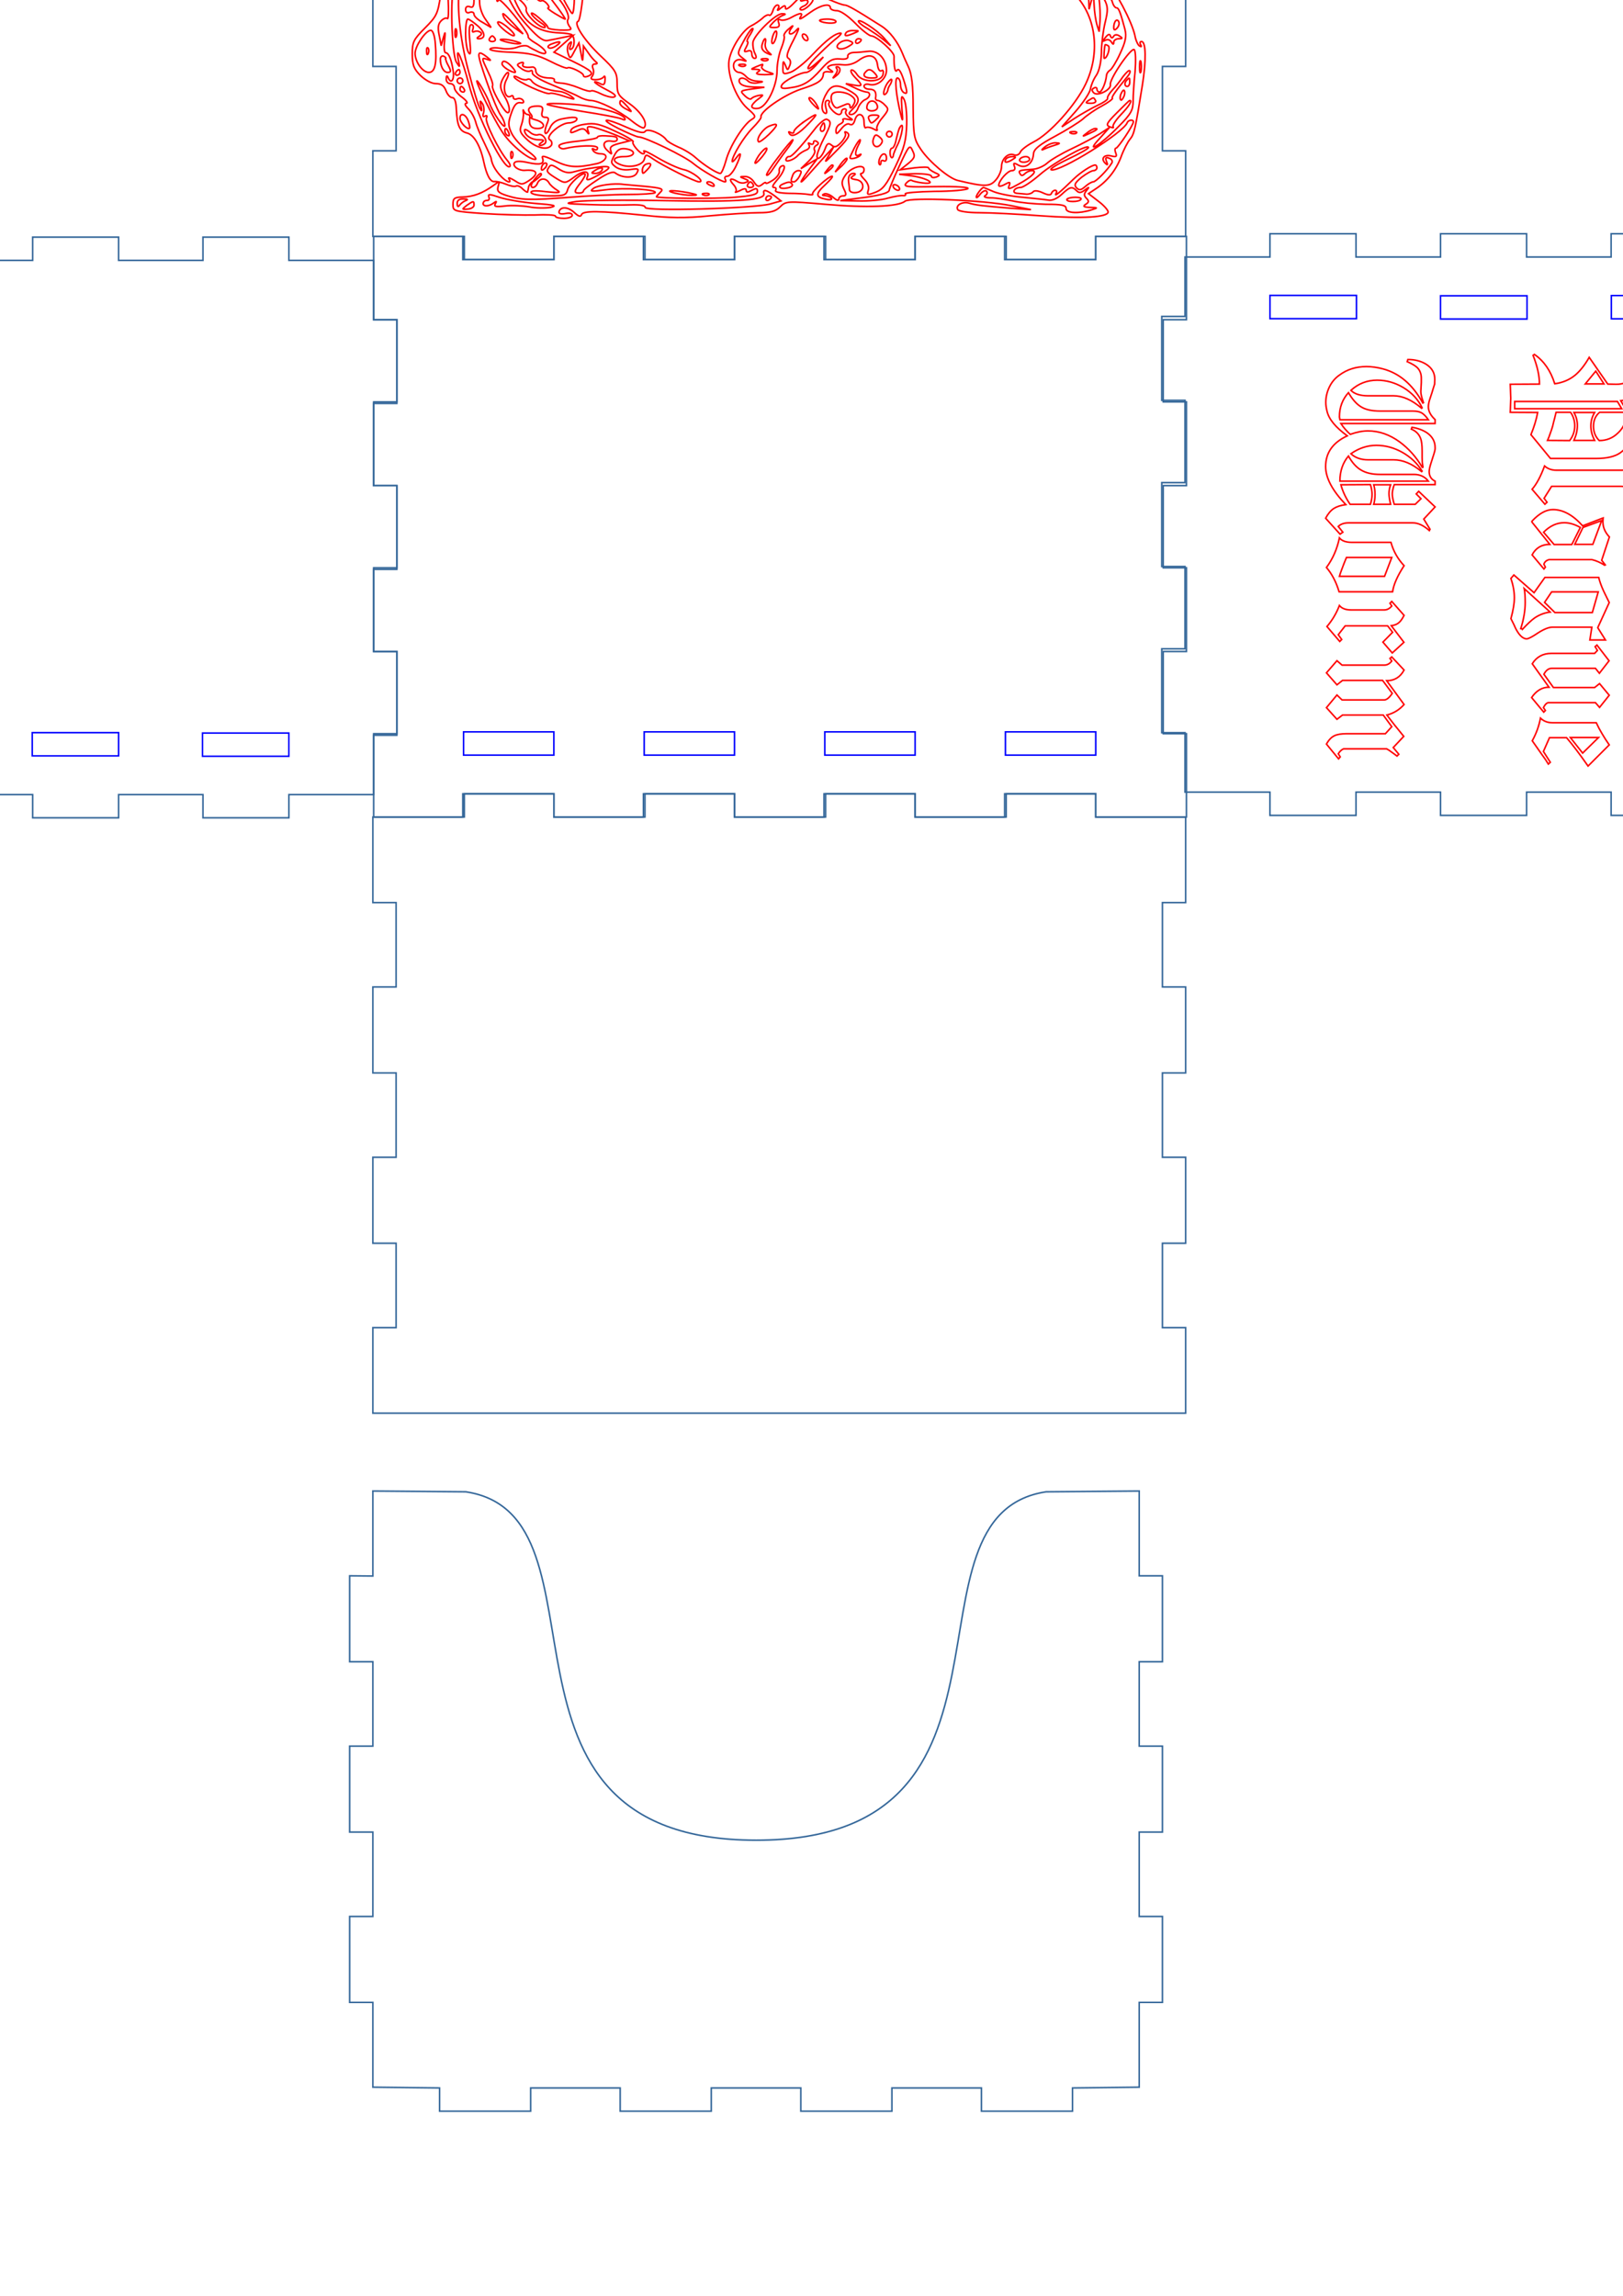 <?xml version="1.0" encoding="UTF-8" standalone="no"?>
<!-- Created with Inkscape (http://www.inkscape.org/) -->

<svg
   xmlns:dc="http://purl.org/dc/elements/1.1/"
   xmlns:cc="http://creativecommons.org/ns#"
   xmlns:rdf="http://www.w3.org/1999/02/22-rdf-syntax-ns#"
   xmlns:svg="http://www.w3.org/2000/svg"
   xmlns="http://www.w3.org/2000/svg"
   xmlns:sodipodi="http://sodipodi.sourceforge.net/DTD/sodipodi-0.dtd"
   xmlns:inkscape="http://www.inkscape.org/namespaces/inkscape"
   width="210mm"
   height="297mm"
   viewBox="0 0 210 297"
   version="1.1"
   id="svg9711"
   inkscape:version="0.92.1 unknown"
   sodipodi:docname="monstre_PlageWorm.svg">
  <defs
     id="defs9705" />
  <sodipodi:namedview
     id="base"
     pagecolor="#ffffff"
     bordercolor="#666666"
     borderopacity="1.0"
     inkscape:pageopacity="0.0"
     inkscape:pageshadow="2"
     inkscape:zoom="0.49497475"
     inkscape:cx="23.03227"
     inkscape:cy="879.5132"
     inkscape:document-units="mm"
     inkscape:current-layer="g26128"
     showgrid="false"
     inkscape:window-width="1855"
     inkscape:window-height="1056"
     inkscape:window-x="1745"
     inkscape:window-y="24"
     inkscape:window-maximized="1" />
  <g
     inkscape:label="Calque 1"
     inkscape:groupmode="layer"
     id="layer1">
    <g
       transform="matrix(0.265,0,0,0.265,335.25,604.966)"
       id="g26128">
      <g
         transform="translate(756.866,-2515.087)"
         id="g4984-8">
        <path
           inkscape:connector-curvature="0"
           d="m -1839.522,347.588 h 44.283 v 11.339 h 43.717 v -11.339 h 44.472 v 11.339 h 43.717 v -11.339 h 44.472 v 11.339 h 43.717 v -11.339 h 44.472 v 11.339 h 43.717 v -11.339 h 44.283 v 40.684 h -11.339 v 40.117 h 11.339 v 40.873 h -11.339 v 40.117 h 11.339 v 40.873 h -11.339 v 40.117 h 11.339 v 40.684 h -44.283 v -11.339 h -43.717 v 11.339 h -44.472 v -11.339 h -43.717 v 11.339 h -44.472 v -11.339 h -43.717 v 11.339 h -44.472 v -11.339 h -43.717 v 11.339 h -44.283 v -40.684 h 11.339 V 550.251 h -11.339 v -40.873 h 11.339 v -40.117 h -11.339 v -40.873 h 11.339 v -40.117 h -11.339 z"
           id="path5003-1-48"
           style="fill:none;stroke:#336699;stroke-width:0.756;stroke-miterlimit:4;stroke-dasharray:none" />
        <path
           style="fill:none;stroke:#0000ff;stroke-width:0.756;stroke-miterlimit:4;stroke-dasharray:none"
           id="path5117-2-10"
           d="m -1795.616,589.478 v 11.339 h 44.094 v -11.339 z m 88.189,0 v 11.339 h 44.094 v -11.339 z m 88.189,0 v 11.339 h 44.094 v -11.339 z m 88.189,0 v 11.339 h 44.094 v -11.339 z"
           inkscape:connector-curvature="0"
           sodipodi:nodetypes="cccccccccccccccccccc" />
      </g>
      <path
         inkscape:connector-curvature="0"
         style="fill:none;stroke:#336699;stroke-width:0.756;stroke-miterlimit:4;stroke-dasharray:none"
         id="path5005-2-9-3"
         d="m -1083.034,-1555.011 45.354,0.378 c 75.591,11.339 0,170.079 141.843,170.079 141.622,0 66.031,-158.74 141.547,-170.079 l 45.429,-0.378 v 41.386 h 11.338 v 41.953 h -11.338 v 41.197 h 11.338 v 41.953 h -11.338 v 41.197 h 11.338 v 41.953 h -11.338 v 41.386 l -32.567,0.378 v 11.339 h -44.472 v -11.339 h -43.717 v 11.339 h -44.472 v -11.339 h -43.717 v 11.339 h -44.472 v -11.339 h -43.717 v 11.339 h -44.472 v -11.339 l -32.567,-0.378 v -41.386 h -11.339 v -41.953 h 11.339 v -41.197 h -11.339 v -41.953 h 11.339 v -41.197 h -11.339 v -41.953 l 11.339,0.111 z"
         sodipodi:nodetypes="cccccccccccccccccccccccccccccccccccccccccccccccc" />
      <path
         inkscape:connector-curvature="0"
         style="fill:none;stroke:#336699;stroke-width:0.756;stroke-miterlimit:4;stroke-dasharray:none"
         id="path5005-3-0"
         d="m -686.183,-1593.011 h -396.85 v -41.764 h 11.338 v -41.197 h -11.338 v -41.953 h 11.338 v -41.197 h -11.338 v -41.953 h 11.338 v -41.197 h -11.338 v -41.764 h 43.906 v -11.338 h 44.472 v 11.338 h 43.717 v -11.338 h 44.472 v 11.338 h 43.717 v -11.338 h 44.472 v 11.338 h 43.717 v -11.338 h 44.472 v 11.338 h 43.906 v 41.764 h -11.339 v 41.197 h 11.339 v 41.953 h -11.339 v 41.197 h 11.339 v 41.953 h -11.339 v 41.197 h 11.339 z" />
      <g
         transform="rotate(-90,-2336.522,-603.916)"
         id="g4980-44">
        <path
           inkscape:connector-curvature="0"
           d="m -1022.765,358.926 h 238.11 v 41.386 h 11.339 v 41.953 h -11.339 v 41.197 h 11.339 v 41.953 h -11.339 v 41.197 h 11.339 v 41.953 h -11.339 V 649.95 h -28.967 v 11.339 h -40.873 V 649.95 h -40.117 v 11.339 h -40.873 V 649.95 h -40.117 v 11.339 h -40.873 V 649.95 h -28.967 v -41.386 h -11.339 v -41.953 h 11.339 v -41.197 h -11.339 v -41.953 h 11.339 V 442.265 h -11.339 v -41.953 h 11.339 v -41.386 z"
           id="path5009-2-9-44"
           style="fill:none;stroke:#336699;stroke-width:0.756;stroke-miterlimit:4;stroke-dasharray:none" />
        <g
           id="g4961-76"
           style="stroke:#0000ff">
          <rect
             style="opacity:1;fill:none;fill-opacity:1;stroke:#0000ff;stroke-width:0.756;stroke-miterlimit:4;stroke-dasharray:none;stroke-opacity:1"
             id="rect4546-2-3-1-9-7-3"
             width="42.161"
             height="11.339"
             x="399.998"
             y="1015.32"
             transform="rotate(90)" />
          <rect
             style="opacity:1;fill:none;fill-opacity:1;stroke:#0000ff;stroke-width:0.756;stroke-miterlimit:4;stroke-dasharray:none;stroke-opacity:1"
             id="rect4546-6-9-6-8-7-8-17"
             width="42.161"
             height="11.339"
             x="483.254"
             y="1015.206"
             transform="rotate(90)" />
          <rect
             style="opacity:1;fill:none;fill-opacity:1;stroke:#0000ff;stroke-width:0.756;stroke-miterlimit:4;stroke-dasharray:none;stroke-opacity:1"
             id="rect4546-7-1-0-7-3-4-59"
             width="42.161"
             height="11.339"
             x="566.388"
             y="1015.395"
             transform="rotate(90)" />
        </g>
      </g>
      <g
         transform="matrix(3.78,0,0,3.78,-3449.722,-2186.021)"
         id="g13542">
        <g
           transform="matrix(0,0.265,-0.265,0,903.252,284.607)"
           id="g4980-94-4">
          <path
             inkscape:connector-curvature="0"
             d="m -1022.765,358.926 h 238.11 v 41.386 h 11.339 v 41.953 h -11.339 v 41.197 h 11.339 v 41.953 h -11.339 v 41.197 h 11.339 v 41.953 h -11.339 V 649.95 h -28.967 v 11.339 h -40.873 V 649.95 h -40.117 v 11.339 h -40.873 V 649.95 h -40.117 v 11.339 h -40.873 V 649.95 h -28.967 v -41.386 h -11.339 v -41.953 h 11.339 v -41.197 h -11.339 v -41.953 h 11.339 V 442.265 h -11.339 v -41.953 h 11.339 v -41.386 z"
             id="path5009-2-9-69-7"
             style="fill:none;stroke:#336699;stroke-width:0.756;stroke-miterlimit:4;stroke-dasharray:none" />
          <g
             id="g4961-2-6"
             style="stroke:#0000ff">
            <rect
               style="opacity:1;fill:none;fill-opacity:1;stroke:#0000ff;stroke-width:0.756;stroke-miterlimit:4;stroke-dasharray:none;stroke-opacity:1"
               id="rect4546-2-3-1-9-7-2-5"
               width="42.161"
               height="11.339"
               x="399.998"
               y="1015.32"
               transform="rotate(90)" />
            <rect
               style="opacity:1;fill:none;fill-opacity:1;stroke:#0000ff;stroke-width:0.756;stroke-miterlimit:4;stroke-dasharray:none;stroke-opacity:1"
               id="rect4546-6-9-6-8-7-8-47-6"
               width="42.161"
               height="11.339"
               x="483.254"
               y="1015.206"
               transform="rotate(90)" />
            <rect
               style="opacity:1;fill:none;fill-opacity:1;stroke:#0000ff;stroke-width:0.756;stroke-miterlimit:4;stroke-dasharray:none;stroke-opacity:1"
               id="rect4546-7-1-0-7-3-4-75-9"
               width="42.161"
               height="11.339"
               x="566.388"
               y="1015.395"
               transform="rotate(90)" />
          </g>
        </g>
        <g
           id="text5419-3"
           style="font-style:normal;font-variant:normal;font-weight:normal;font-stretch:normal;font-size:80px;line-height:125%;font-family:'Old London';-inkscape-font-specification:'Old London';letter-spacing:0px;word-spacing:0px;fill:#000000;fill-opacity:1;stroke:none;stroke-width:0.756;stroke-linecap:butt;stroke-linejoin:miter;stroke-miterlimit:4;stroke-dasharray:none;stroke-opacity:1"
           transform="matrix(0,0.265,-0.265,0,0.215,18.238)"
           aria-label="Plague Worm">
          <path
             id="path5336"
             style="text-align:center;text-anchor:middle;fill:none;stroke:#ff0000;stroke-width:0.756;stroke-miterlimit:4;stroke-dasharray:none"
             d="m 57.902,-2935.866 v -22.32 q 0,-7.84 -2.8,-11.76 -3.28,-4.4 -11.04,-9.6 l -8.56,5.84 v -5.92 h -1.84 v 7.2 l -3.92,2.32 q -0.4,-4.32 -2.88,-6.8 -2.4,-2.56 -6.56,-2.56 -5.2,0 -10.16,4 v 1.04 q 2.88,-0.88 5.2,-0.88 1.6,0 3.28,0.64 3.2,1.52 3.12,6.88 l -0.08,4 -13.04,9.04 q 5.6,3.2 8.64,6.8 3.44,4.16 4.24,10 -9.52,2.96 -14.32,9.92 l 0.48,0.64 q 7.92,-3.12 14,-3.12 l 0.08,14.24 6.8,-0.24 6.88,0.24 0.08,-13.36 q 5.12,0.96 10.8,3.28 z m -8.72,-23.76 q -2.8,2.8 -6.96,2.8 -4.32,0 -6.8,-2.96 v -11.92 l 1.28,-0.96 q 5.2,0 8.8,3.92 3.68,3.76 3.68,9.12 z m -0.08,12.32 q -3.76,-1.68 -7.28,-1.68 -3.36,0 -6.32,1.68 v -10.08 q 3.04,1.84 6.56,1.84 3.52,0 7.04,-1.84 z m 0.08,2.08 -0.08,10.8 q -1.76,-0.8 -3.52,-1.36 -1.68,-0.64 -3.36,-1.12 -0.56,-0.16 -2.32,-0.56 -1.68,-0.48 -4.48,-1.12 v -7.12 q 3.04,-2 6.56,-2 3.92,0 7.2,2.48 z m -27.6,-7.6 -6.24,-5.12 6.24,-4 z m 12.08,34.4 h -3.52 v -50.08 l 3.52,-2.08 z"
             inkscape:connector-curvature="0" />
          <path
             id="path5338"
             style="text-align:center;text-anchor:middle;fill:none;stroke:#ff0000;stroke-width:0.756;stroke-miterlimit:4;stroke-dasharray:none"
             d="m 80.201,-2933.146 -0.96,-1.04 -1.92,1.44 -5.84,-3.68 v -33.68 q 0,-4.4 3.92,-7.28 -4.56,0.64 -8.24,4.08 l -0.88,0.08 q -2.32,-1.84 -5.28,-2.56 2.64,2.8 2.64,5.12 v 31.92 q 0,3.44 -2.08,5.76 7.6,2.8 11.36,6.08 z"
             inkscape:connector-curvature="0" />
          <path
             id="path5340"
             style="text-align:center;text-anchor:middle;fill:none;stroke:#ff0000;stroke-width:0.756;stroke-miterlimit:4;stroke-dasharray:none"
             d="m 111.767,-2932.666 -0.88,-0.72 -1.44,0.72 q -1.68,-0.48 -2.24,-2.48 v -20.96 q 0.8,-3.2 2.72,-6.16 l -0.16,-0.32 -2.24,1.76 -11.36,-3.76 q -3.76,3.52 -8.24,3.12 l -1.04,-0.08 3.84,10 q -7.92,7.12 -7.92,14.48 0,4.96 5.68,10.24 h 0.4 l 10.88,-8.72 q 0,5.92 5.12,8.64 z m -12,-15.04 -8.24,-4 -3.36,-9.12 11.6,4.32 z m 0.08,10.08 -6,5.12 q -4.64,-4.64 -4.64,-10.08 0,-3.68 2.32,-7.84 l 8.32,4.16 z"
             inkscape:connector-curvature="0" />
          <path
             id="path5342"
             style="text-align:center;text-anchor:middle;fill:none;stroke:#ff0000;stroke-width:0.756;stroke-miterlimit:4;stroke-dasharray:none"
             d="m 146.366,-2955.066 v -7.6 l -6,3.76 -12.24,-5.6 q -2.56,1.28 -4.08,2 -1.44,0.72 -1.84,0.88 -1.76,0.8 -3.36,1.36 -1.52,0.56 -2.96,0.88 v 26.24 l 7.44,5.28 -8.64,9.84 1.68,1.44 q 5.04,-1.68 9.44,-1.68 4,0 10.16,1.68 2.16,-1.04 3.2,-1.6 1.12,-0.48 1.12,-0.48 5.12,-2.48 5.52,-5.28 v -0.32 q 0,-1.28 -2.88,-5.52 -2.8,-4.4 -2.8,-7.04 v -19.2 z m -13.36,17.04 -4.96,5.04 -5.12,-3.44 v -22.72 l 10.08,2.88 z m 8,15.68 -0.16,0.96 q -6.88,-2.16 -12.72,-2.16 -4.4,0 -6.8,0.48 l 11.44,-12.64 q 0.48,4.08 2.88,7.6 1.52,2.16 5.36,5.76 z"
             inkscape:connector-curvature="0" />
          <path
             id="path5344"
             style="text-align:center;text-anchor:middle;fill:none;stroke:#ff0000;stroke-width:0.756;stroke-miterlimit:4;stroke-dasharray:none"
             d="m 181.541,-2932.586 -0.8,-0.8 -1.44,0.96 q -2.4,-1.28 -2.4,-2.56 v -22.8 l 2.32,-2 -5.92,-4.72 -5.68,4.72 1.92,2.4 v 20.08 l -6.48,4.64 q -2.88,-1.52 -2.88,-3.84 v -21.28 l 2.4,-1.92 -6.08,-4.72 -7.68,5.92 0.8,0.88 1.84,-1.12 1.44,1.36 v 21.12 q 0,6.08 5.04,9.28 l 11.44,-8.16 q 0,5.04 5.04,8.48 z"
             inkscape:connector-curvature="0" />
          <path
             id="path5346"
             style="text-align:center;text-anchor:middle;fill:none;stroke:#ff0000;stroke-width:0.756;stroke-miterlimit:4;stroke-dasharray:none"
             d="m 207.81,-2954.186 -10.32,-10.32 q -2.64,1.84 -5.36,3.44 -2.64,1.6 -5.44,2.88 v 21.36 q 0,3.52 -2.24,5.84 5.68,1.04 11.04,4 l 6.96,-4.88 q 1.2,-0.88 2.24,-1.6 1.12,-0.72 2.16,-1.36 l -0.88,-0.96 -5.28,3.36 -6.72,-2.96 v -8.32 q 5.04,-4.32 13.84,-10.48 z m -6.32,2.64 -7.6,6 v -13.76 z"
             inkscape:connector-curvature="0" />
          <path
             id="path5348"
             style="text-align:center;text-anchor:middle;fill:none;stroke:#ff0000;stroke-width:0.756;stroke-miterlimit:4;stroke-dasharray:none"
             d="m 94.797,-2833.306 -0.96,-1.36 -2.8,2.24 q -1.76,-1.76 -1.76,-5.12 v -31.2 q 0,-3.84 3.76,-8.08 l -0.64,-0.32 -4.96,3.04 -5.92,-5.52 -7.6,8 1.28,1.2 2.32,-2.32 2.72,2.8 v 10.24 q -3.28,0.96 -5.04,0.96 -1.68,0 -4.56,-0.96 v -19.92 h -1.68 q -1.36,2.88 -4.64,2.88 -1.52,0 -4.4,-0.96 -5.76,-1.92 -6.64,-1.92 h -0.72 q -4.24,0 -6.96,3.68 -2.16,3.04 -2.88,7.6 l 0.88,0.32 q 1.36,-3.28 4.4,-4.48 1.92,-0.8 6.32,-0.8 h 3.36 q 1.12,0 2.24,-0.08 1.12,-0.16 2.24,-0.32 l 0.08,0.32 q -7.6,4.48 -12.4,11.04 -5.36,7.36 -5.36,15.44 0,4 1.68,8.64 -2.56,2.8 -5.28,4.56 v -45.92 h -1.92 q -3.04,3.28 -6.24,3.28 -1.68,0 -4,-0.8 -3.28,-1.12 -5.04,-1.6 -1.68,-0.56 -2,-0.64 l -2.24,-0.08 q -4.8,-0.08 -7.52,4.32 -2.24,3.68 -2.24,8.8 l 1.04,0.32 q 1.52,-3.44 2.88,-4.88 2,-2 5.2,-2 h 2 l 4.4,0.24 q 1.6,0.08 5.52,-1.28 l 0.16,0.32 q -13.44,7.36 -16.64,19.44 -1.12,4.24 -1.12,8 0,7.6 4.16,13.2 2.16,3.12 5.76,4.88 3.68,1.76 7.52,1.76 1.92,0 4.16,-0.56 5.92,-1.28 12.16,-9.92 4.88,10.56 14.96,10.56 8.32,0 18.56,-9.84 0.48,3.68 1.92,5.92 1.52,2.24 4.72,3.92 z m -14.56,-16.4 q -2.08,-0.64 -4.8,-0.64 -2.64,0 -4.72,0.64 v -8.24 q 2.08,0.8 4.32,0.8 1.92,0 5.2,-0.8 z m -11.28,16.48 q -7.28,0 -12.24,-4.16 4.88,-2.72 6.88,-6.24 2.08,-3.52 2.08,-9.12 v -16.56 q 0,-4.48 3.28,-7.04 z m 11.28,-4.96 q -4.56,3.12 -9.52,4.48 l -0.08,-14.4 q 2.64,-0.8 4.8,-0.8 2.16,0 4.8,0.8 z m -15.92,-34.88 q -5.76,6.88 -5.76,13.68 v 12.48 q 0,5.12 -2.96,8.32 -4.08,-5.84 -4.08,-12.4 0,-6.64 3.44,-12.72 3.44,-6.08 9.12,-9.6 z m -25.28,39.84 -1.36,0.24 q -6.96,0 -11.84,-4.4 5.04,-2.96 6.96,-6.24 2,-3.28 2,-9.12 v -15.92 q 0,-2.8 0.88,-4.4 0.96,-1.6 3.36,-3.28 z m -5.6,-39.84 q -6.08,7.12 -6.08,13.68 v 12.48 q 0,5.68 -2.64,8.32 -4.96,-5.44 -4.96,-12.8 0,-6.8 3.68,-12.88 3.76,-6.16 9.76,-9.04 z"
             inkscape:connector-curvature="0" />
          <path
             id="path5350"
             style="text-align:center;text-anchor:middle;fill:none;stroke:#ff0000;stroke-width:0.756;stroke-miterlimit:4;stroke-dasharray:none"
             d="m 122.872,-2832.826 v -26.08 q -5.2,-0.72 -12.72,-5.6 -4.96,4.64 -11.36,6.4 v 18.96 q 0,4.4 -2.16,6.16 8.08,1.68 14.4,6.32 4.8,-4.08 11.84,-6.16 z m -7.52,-0.16 q -1.44,-0.4 -3.52,-1.2 -1.52,-0.56 -2.96,-1.12 -1.36,-0.56 -2.72,-1.12 v -22.08 l 9.2,3.52 z"
             inkscape:connector-curvature="0" />
          <path
             id="path5352"
             style="text-align:center;text-anchor:middle;fill:none;stroke:#ff0000;stroke-width:0.756;stroke-miterlimit:4;stroke-dasharray:none"
             d="m 152.689,-2858.746 -5.2,-5.68 -8.08,6.16 q -0.32,-2.48 -1.6,-3.84 -0.96,-1.12 -3.44,-2.4 l -6.8,6 0.88,0.88 1.36,-0.88 q 1.92,1.6 1.92,3.68 v 16.08 q 0,4 -2.16,5.76 5.76,2.24 10.24,6.08 l 7.28,-6.24 -0.96,-0.96 -2.32,1.68 -4.32,-3.36 v -20.72 l 3.12,-2.4 4.8,4.72 z"
             inkscape:connector-curvature="0" />
          <path
             id="path5354"
             style="text-align:center;text-anchor:middle;fill:none;stroke:#ff0000;stroke-width:0.756;stroke-miterlimit:4;stroke-dasharray:none"
             d="m 204.299,-2832.586 -0.96,-0.8 -1.52,0.96 q -1.76,-1.12 -2.4,-2.56 v -21.04 q 0.32,-0.56 0.72,-1.2 0.48,-0.64 1.04,-1.44 0.4,-0.56 0.8,-1.12 0.48,-0.64 0.96,-1.28 l -0.88,-0.88 -3.28,2.72 -5.44,-5.12 q -6.72,5.52 -10.4,8.24 -1.2,-4.88 -5.12,-8.4 l -11.6,8.48 q 0,-5.68 -5.2,-8.48 l -6.4,6 0.72,0.88 1.28,-0.88 q 2,1.52 2,3.68 v 20.56 l -2.16,2.48 5.92,5.12 5.84,-5.12 -2.16,-2.72 v -19.52 l 6.32,-4.72 q 3.2,2.16 3.2,3.92 v 20.56 l -2.4,2.48 6.16,5.12 5.68,-5.12 -2.08,-2.72 v -19.84 l 5.68,-4.16 3.44,3.12 v 19.12 q 0,3.68 0.96,5.68 1.04,2.24 4.08,3.92 z"
             inkscape:connector-curvature="0" />
        </g>
      </g>
      <g
         id="g22212"
         transform="rotate(-90,-362.734,962.143)">
        <path
           inkscape:connector-curvature="0"
           style="fill:none;stroke:#336699;stroke-width:0.756;stroke-miterlimit:4;stroke-dasharray:none"
           id="path5005-3-5-5"
           d="m 3057.932,241.843 v 396.85 h -41.764 v -11.338 h -41.197 v 11.338 h -41.953 v -11.338 h -41.197 v 11.338 h -41.953 v -11.338 h -41.197 v 11.338 h -41.764 v -43.906 h -11.338 V 550.315 h 11.338 v -43.717 h -11.338 V 462.126 h 11.338 v -43.717 h -11.338 V 373.937 h 11.338 v -43.717 h -11.338 v -44.472 h 11.338 v -43.906 h 41.764 v 11.339 h 41.197 v -11.339 h 41.953 v 11.339 h 41.197 v -11.339 h 41.953 v 11.339 h 41.197 v -11.339 z" />
        <g
           style="fill:none;stroke:#ff0000;stroke-width:5.669;stroke-miterlimit:4;stroke-dasharray:none"
           transform="matrix(0,0.137,0.137,0,2749.683,230.95)"
           id="g14711">
          <path
             style="fill:none;stroke:#ff0000;stroke-width:5.669;stroke-miterlimit:4;stroke-dasharray:none"
             inkscape:connector-curvature="0"
             d="m 874,2059 c 22,-26 37,-56 41,-82 4,-23 10,-46 14,-52 5,-9 10,-55 5,-55 -7,0 -33,64 -29,70 6,10 -23,35 -31,27 -4,-3 4,-22 16,-41 19,-31 20,-41 10,-70 -6,-18 -19,-41 -30,-51 -19,-17 -20,-16 -36,24 -14,34 -38,61 -56,61 -2,0 -2,-32 0,-72 3,-62 1,-70 -11,-59 -17,14 -27,54 -31,133 -2,35 -10,68 -22,85 l -19,28 -3,-29 c -5,-44 6,-79 24,-72 11,4 12,1 6,-12 -12,-24 -14,-82 -3,-82 5,0 11,-10 14,-22 3,-13 12,-47 20,-76 14,-46 14,-56 1,-82 -19,-37 -34,-47 -45,-29 -13,20 -11,29 5,23 8,-3 17,0 21,6 5,8 -1,11 -16,8 -20,-3 -24,-8 -21,-35 4,-43 -4,-42 -23,3 -19,45 -19,44 3,38 10,-3 9,0 -4,7 -14,7 -26,31 -37,72 -12,46 -15,51 -12,22 3,-22 7,-53 10,-70 6,-29 6,-29 -9,-11 -17,21 -22,11 -7,-13 5,-7 13,-11 18,-8 12,7 33,-35 33,-63 0,-17 -7,-20 -41,-20 h -42 l 6,63 c 5,55 4,60 -9,43 -13,-19 -15,-18 -30,22 -10,25 -21,39 -28,35 -6,-4 -5,1 3,11 14,16 16,14 31,-25 13,-32 18,-38 23,-25 4,10 11,14 17,11 13,-8 13,5 0,25 -8,13 -10,12 -10,-2 0,-10 -5,-18 -11,-18 -6,0 -8,9 -4,23 5,17 4,19 -4,7 -8,-11 -11,2 -11,51 0,40 5,72 14,84 8,11 12,24 9,31 -2,6 5,14 17,17 17,4 20,10 14,34 -8,32 -24,66 -29,61 -2,-1 -6,-23 -9,-48 -3,-25 -12,-67 -20,-94 -9,-27 -16,-60 -16,-73 0,-13 -7,-26 -15,-29 -8,-4 -13,-9 -10,-13 2,-4 -13,-7 -33,-6 -20,1 -41,-3 -45,-9 -5,-7 -7,-5 -4,4 2,8 -2,22 -9,31 -8,8 -15,39 -16,67 -1,29 -6,52 -10,52 -4,0 -8,-5 -8,-12 0,-8 -3,-9 -10,-2 -9,9 -3,47 14,102 7,22 6,23 -14,12 -24,-13 -49,-65 -56,-117 -2,-19 -6,-38 -9,-42 -2,-4 2,-19 9,-33 8,-16 10,-31 5,-39 -15,-24 -10,-65 11,-91 39,-51 42,-73 15,-145 -25,-66 -25,-67 -7,-104 21,-42 19,-49 -13,-49 -11,0 -26,-5 -33,-12 -14,-14 -16,-64 -3,-72 5,-3 7,-15 4,-26 -3,-11 0,-27 7,-35 17,-20 23,-153 11,-239 -10,-67 -14,-76 -56,-118 -41,-41 -45,-50 -45,-92 0,-39 5,-53 29,-77 18,-17 40,-29 55,-29 19,0 29,-7 36,-25 5,-14 15,-25 23,-25 8,0 13,-15 14,-41 3,-59 11,-78 38,-85 25,-6 48,-46 60,-104 10,-46 23,-71 38,-69 7,1 25,-3 40,-9 16,-7 32,-10 37,-7 5,3 16,-2 24,-11 9,-8 17,-13 17,-10 1,3 2,10 3,15 0,5 5,13 10,18 5,5 6,3 2,-4 -4,-7 -2,-13 4,-13 6,0 13,7 16,15 8,19 30,20 41,2 4,-8 17,-19 28,-26 17,-10 10,-11 -39,-6 -41,5 -56,3 -52,-4 4,-6 33,-11 66,-11 52,0 58,2 64,23 6,21 53,63 62,55 2,-3 -5,-16 -16,-31 -24,-30 -25,-37 -5,-37 8,0 15,3 15,8 0,4 23,22 51,40 34,23 54,30 62,24 25,-19 67,-20 77,-1 9,16 6,17 -22,13 -21,-3 -40,0 -53,9 -18,14 -18,17 -5,41 10,20 20,26 39,24 40,-5 38,-28 -3,-28 -41,0 -48,-16 -13,-29 33,-13 79,-2 84,20 5,18 6,18 32,0 35,-24 149,-81 163,-81 24,0 -25,38 -56,44 -18,4 -58,22 -90,41 -31,18 -54,30 -51,24 4,-5 2,-9 -2,-9 -12,0 -43,37 -36,43 3,3 -25,20 -63,37 -55,26 -74,31 -110,25 -23,-3 -45,-12 -48,-20 -4,-12 -1,-12 20,-3 20,10 27,9 36,-3 8,-11 9,-11 4,4 -5,14 -1,16 22,11 15,-4 49,-16 77,-27 l 49,-21 -36,-9 c -28,-7 -35,-13 -31,-25 5,-16 5,-16 -12,0 -21,19 -12,38 15,33 11,-2 20,0 20,6 0,10 -3,11 -42,13 -16,1 -28,-1 -28,-5 0,-4 -32,-10 -70,-14 -47,-5 -70,-11 -67,-19 3,-6 11,-9 18,-8 48,12 119,14 119,3 0,-7 -5,-9 -12,-5 -7,4 -8,3 -4,-4 4,-7 16,-12 27,-12 32,0 21,-27 -13,-35 -73,-16 -100,-14 -150,10 -35,17 -48,20 -44,10 8,-22 -8,-26 -53,-16 -27,6 -43,5 -47,-1 -8,-12 15,-28 36,-27 47,4 53,-12 15,-37 -23,-15 -27,-15 -51,1 -15,9 -23,12 -20,6 13,-20 -10,-12 -31,12 -18,20 -29,40 -32,60 0,4 -11,28 -24,55 -13,26 -27,59 -31,75 -4,15 -15,36 -26,47 -12,12 -15,20 -7,20 6,0 0,10 -15,21 -16,11 -28,27 -28,35 0,8 -7,14 -15,14 -8,0 -15,8 -14,18 0,10 3,12 6,5 10,-26 23,-12 19,20 -6,42 -16,67 -27,67 -5,0 -7,19 -4,42 3,34 3,37 -4,13 l -8,-30 -7,37 c -6,28 -4,41 7,52 8,8 18,12 22,8 4,-4 5,25 3,65 -1,39 0,69 4,67 3,-2 9,15 13,38 10,57 18,68 26,38 7,-25 7,-25 19,7 6,17 20,48 30,67 10,20 14,39 9,42 -5,3 -7,10 -4,15 4,5 1,9 -5,9 -13,0 -17,-11 -25,-72 -3,-27 -10,-48 -14,-48 -13,0 -4,112 10,120 7,5 8,10 1,14 -6,3 -12,0 -15,-6 -2,-7 -4,3 -3,22 1,33 11,49 29,50 4,0 7,-5 7,-11 0,-5 -4,-7 -10,-4 -6,3 -10,2 -10,-3 0,-6 7,-12 15,-16 17,-6 22,29 5,39 -6,3 -10,14 -10,23 0,15 2,15 10,2 5,-8 10,-10 10,-4 0,5 -5,15 -12,22 -22,22 7,12 35,-12 33,-28 35,-40 5,-31 -19,6 -21,5 -10,-6 14,-15 16,-53 2,-44 -6,4 -7,-1 -3,-11 5,-14 3,-15 -18,-5 -23,11 -23,11 -5,-3 11,-9 26,-16 34,-16 9,0 12,-6 8,-15 -4,-10 2,-19 16,-24 15,-5 18,-10 9,-15 -6,-4 -18,-3 -25,3 -10,9 -18,-3 -35,-54 -11,-36 -21,-71 -21,-78 0,-22 20,16 31,61 7,26 15,40 21,34 5,-5 5,-19 0,-33 -7,-17 -4,-34 10,-61 19,-36 38,-57 38,-43 0,4 -5,15 -11,27 -6,11 -8,22 -5,25 3,3 10,-6 15,-21 11,-28 5,-59 -10,-50 -5,3 -9,0 -9,-5 0,-6 5,-11 10,-11 6,0 10,-8 11,-17 0,-11 3,-13 6,-5 5,13 110,-116 106,-130 -2,-4 11,-15 27,-24 40,-24 49,-47 12,-32 -15,7 -32,16 -38,20 -6,5 -24,4 -39,-2 -15,-6 -42,-8 -60,-4 -18,3 -35,2 -38,-3 -3,-4 31,-10 76,-11 65,-3 92,-9 138,-32 31,-16 59,-27 62,-24 6,7 57,-17 57,-27 0,-5 7,-6 15,-3 26,10 17,19 -52,53 l -68,33 34,30 34,30 -34,-7 c -19,-4 -43,-9 -55,-11 -15,-4 -33,8 -66,44 -53,56 -76,99 -119,214 -27,74 -28,83 -15,103 13,20 13,25 1,35 -19,16 -19,34 -1,27 10,-4 13,-1 9,9 -4,10 -9,12 -18,4 -22,-18 -23,0 -3,41 19,40 19,42 1,62 -12,14 -13,18 -3,12 13,-8 13,-7 1,8 -9,11 -10,17 -2,17 6,0 11,-4 11,-10 0,-5 6,-7 14,-4 7,3 16,-2 20,-12 5,-14 4,-15 -9,-4 -23,19 -18,2 15,-52 16,-26 30,-54 30,-61 0,-6 -9,3 -20,21 -22,36 -45,35 -31,-1 28,-69 52,-119 57,-114 3,3 -2,19 -11,37 -9,18 -14,34 -11,37 9,9 35,-67 29,-84 -4,-11 -3,-14 5,-9 7,4 12,3 12,-3 0,-27 -21,-17 -44,21 -14,24 -26,39 -26,33 0,-5 11,-28 25,-50 13,-22 33,-57 44,-77 23,-40 41,-57 41,-36 0,7 9,-2 20,-20 25,-40 25,-49 3,-31 -16,13 -17,12 -4,-3 7,-10 17,-16 21,-13 4,3 13,-2 20,-10 7,-8 9,-15 4,-15 -5,0 6,-9 24,-20 18,-11 34,-20 37,-20 2,0 -18,30 -46,66 -27,37 -48,69 -45,72 3,2 -4,16 -14,30 -22,27 -27,47 -9,36 6,-3 -1,12 -15,35 -14,22 -26,44 -25,48 1,5 1,17 0,28 -1,17 -3,18 -12,5 -8,-12 -9,-11 -5,5 3,11 -6,44 -20,74 -22,48 -23,56 -9,63 8,5 15,16 15,24 0,12 -4,13 -22,3 -22,-12 -22,-11 -5,8 9,11 17,26 17,34 0,12 2,11 10,-1 8,-12 10,-11 10,8 0,12 5,22 12,22 7,0 5,7 -4,18 -9,9 -18,26 -21,37 -4,18 -5,17 -6,-3 0,-13 -5,-21 -11,-17 -5,3 -7,13 -4,23 5,14 4,15 -5,2 -9,-12 -11,-12 -11,-1 0,8 -8,20 -18,28 -11,10 -12,12 -2,8 8,-4 3,3 -13,15 -15,12 -27,26 -27,32 0,6 -8,17 -18,24 -16,13 -16,14 3,7 20,-6 20,-6 1,15 -21,24 -31,29 -21,10 4,-7 -3,-2 -14,12 -11,14 -21,29 -21,34 0,5 -3,7 -6,3 -7,-7 64,-137 75,-137 4,0 22,-20 40,-45 20,-28 39,-44 49,-43 10,2 17,-4 17,-12 0,-8 -6,-14 -13,-12 -6,1 -12,-2 -12,-8 0,-5 -9,-10 -20,-10 -11,0 -20,-7 -20,-15 0,-18 12,-19 28,-3 9,9 12,9 12,1 0,-23 -39,-25 -62,-4 l -22,21 32,6 c 18,4 35,10 38,15 3,5 -2,6 -11,3 -8,-4 -23,0 -32,7 -15,12 -16,12 -11,-3 9,-21 -27,-31 -43,-12 -9,11 -9,21 0,40 6,14 11,39 10,57 0,26 -2,28 -8,12 -7,-17 -9,-16 -16,13 -4,22 -11,30 -17,24 -6,-6 -3,-23 9,-46 14,-31 15,-40 4,-58 -8,-13 -9,-24 -3,-30 9,-9 2,-34 -38,-133 -5,-11 -11,-40 -14,-65 -3,-25 -8,-56 -11,-70 -3,-16 0,-13 10,10 l 15,35 -6,-40 c -4,-22 -8,-47 -9,-55 -3,-22 -25,-73 -29,-69 -3,2 -1,23 3,46 5,25 4,46 -2,52 -14,14 -3,88 28,171 29,79 41,208 23,244 -7,12 -7,16 0,12 5,-3 13,1 16,10 3,8 2,13 -3,10 -5,-3 -23,10 -40,29 -22,25 -31,46 -31,70 0,19 4,35 8,35 5,0 7,-13 4,-29 -3,-21 3,-36 25,-58 15,-16 21,-20 12,-8 -9,11 -14,26 -12,33 3,7 -1,20 -8,28 -10,12 -10,17 0,23 8,6 9,15 2,33 -5,14 -7,28 -5,31 3,3 -4,8 -15,12 -12,3 -21,11 -21,16 0,6 9,7 20,4 12,-4 20,-2 20,5 0,26 18,-3 23,-37 3,-21 15,-60 27,-87 18,-40 24,-46 32,-33 11,21 47,22 73,3 16,-12 17,-17 6,-45 -8,-17 -17,-31 -22,-31 -5,0 -4,-9 3,-19 11,-19 13,-18 30,10 10,17 23,27 28,24 16,-10 11,-44 -9,-64 -20,-20 -20,-20 0,-26 32,-11 116,-7 139,5 11,6 26,8 33,4 6,-4 9,-4 5,1 -4,4 1,20 11,34 22,32 33,72 36,129 2,50 9,59 31,41 14,-11 18,-11 29,5 14,19 37,14 34,-7 -2,-18 24,-77 35,-77 5,0 6,39 3,96 -6,93 -6,95 14,89 14,-5 25,-2 31,6 5,9 8,-12 6,-57 -2,-54 0,-70 10,-67 6,3 12,-2 12,-11 0,-9 -7,-19 -14,-22 -11,-4 -14,-20 -11,-63 2,-41 -2,-68 -15,-96 -22,-48 -26,-32 -5,19 9,20 11,36 5,36 -14,0 -40,-55 -40,-85 0,-14 -11,-37 -24,-50 -14,-13 -27,-33 -31,-44 -3,-11 -22,-25 -43,-32 -20,-6 -41,-15 -46,-19 -5,-5 -14,-6 -21,-3 -19,7 -76,-24 -103,-55 -18,-22 -21,-23 -16,-7 4,14 3,16 -4,7 -15,-21 32,-188 61,-217 7,-7 8,-6 3,2 -3,6 -2,14 3,18 6,3 7,13 4,21 -5,13 -7,13 -14,2 -6,-9 -9,-6 -11,12 -1,14 -2,32 -3,40 0,8 -3,20 -7,25 -3,6 -9,24 -12,41 -6,27 -2,35 29,63 35,31 63,42 49,19 -4,-7 -3,-8 5,-4 6,4 8,12 5,18 -5,8 -1,9 10,5 9,-4 41,4 71,17 45,20 59,33 84,78 34,59 39,60 15,2 -19,-47 -83,-116 -98,-107 -6,4 -4,-2 4,-12 8,-10 10,-16 3,-12 -14,8 -77,-29 -107,-61 -10,-12 -21,-20 -25,-18 -3,2 -7,-15 -8,-37 l -3,-42 14,38 c 8,20 19,44 26,52 18,22 98,57 111,49 8,-5 9,-3 4,6 -6,10 -3,12 14,7 15,-3 21,-1 18,6 -2,7 -13,10 -23,9 -12,-3 -4,9 24,35 31,27 51,59 72,112 17,40 30,79 30,87 0,8 5,14 10,14 6,0 10,-1 10,-2 -1,-2 -14,-41 -29,-88 -16,-47 -27,-87 -26,-89 9,-8 25,12 26,32 0,12 4,31 9,42 7,14 8,8 3,-20 -7,-48 -32,-85 -68,-105 l -27,-15 23,-6 c 24,-7 24,-7 2,-8 -13,-1 -23,-5 -23,-11 0,-5 8,-6 17,-3 13,5 11,0 -6,-18 -13,-13 -27,-33 -31,-44 -8,-19 -9,-19 -9,-1 -1,11 6,28 16,38 16,18 8,25 -12,10 -15,-10 -42,-55 -47,-77 -5,-18 -6,-18 -16,5 -6,14 -11,18 -11,10 0,-21 24,-51 35,-42 4,4 3,0 -4,-10 -7,-9 -9,-18 -4,-20 5,-1 13,-14 17,-28 7,-24 6,-24 -23,7 -17,17 -34,48 -38,67 -3,20 -10,34 -14,31 -9,-5 4,-43 38,-115 23,-51 24,-62 2,-50 -31,17 -49,51 -43,80 3,15 1,30 -5,33 -5,4 -7,-5 -4,-20 3,-17 1,-24 -6,-19 -21,13 37,-98 60,-114 9,-7 7,-120 -2,-120 -3,0 -19,27 -35,59 -15,33 -39,72 -52,88 l -25,28 21,-38 c 12,-21 19,-42 16,-46 -2,-5 5,-17 16,-27 27,-25 52,-72 44,-85 -4,-5 -1,-16 5,-25 11,-12 6,-14 -33,-13 -25,1 -45,5 -44,9 1,4 -13,19 -31,34 -17,15 -30,22 -27,14 3,-7 18,-21 33,-31 15,-9 20,-17 13,-17 -21,0 -70,50 -65,65 5,12 -35,49 -43,41 -2,-1 8,-23 22,-48 28,-50 73,-75 140,-77 21,-1 41,-4 44,-7 11,-10 10,-43 -1,-50 -8,-5 -9,-1 -4,12 5,14 4,16 -4,8 -7,-7 -9,-21 -5,-35 7,-22 8,-22 23,7 l 16,29 7,-35 c 6,-34 6,-34 8,-5 l 1,29 17,-24 c 9,-14 22,-28 27,-32 7,-5 6,-8 -3,-8 -8,0 -11,-6 -7,-16 4,-9 2,-22 -3,-28 -7,-8 -3,-12 12,-12 12,0 25,4 29,10 4,6 6,1 5,-11 -1,-17 -5,-20 -19,-12 -10,5 -18,7 -18,5 0,-3 19,-16 43,-28 29,-15 37,-23 25,-26 -9,-2 -30,4 -46,12 -16,8 -32,13 -35,10 -3,-3 -22,2 -43,11 -22,9 -51,17 -66,17 -15,1 -25,5 -22,10 3,4 -4,8 -15,8 -30,0 -51,11 -51,27 0,7 -6,13 -12,12 -26,-3 -39,1 -33,11 3,6 -1,7 -10,4 -14,-6 -13,-8 5,-21 11,-8 25,-11 30,-8 6,4 9,1 8,-6 -2,-8 27,-26 72,-44 41,-17 85,-36 97,-43 12,-7 30,-12 40,-12 28,-1 99,-36 143,-71 22,-18 43,-30 46,-26 15,15 -9,55 -51,85 -41,29 -45,35 -45,73 0,38 -5,47 -59,98 -58,55 -98,117 -80,123 8,3 21,102 22,168 0,8 4,20 9,27 6,7 7,30 3,52 -7,42 7,81 29,81 19,0 46,33 46,58 0,11 11,34 25,50 14,17 25,39 25,50 0,13 10,24 29,30 63,22 78,118 27,171 -36,38 -35,57 4,133 34,65 34,68 16,81 -18,13 -18,17 -6,47 12,28 11,36 -4,62 -10,16 -21,50 -24,75 -5,31 -14,49 -27,57 -11,6 -33,21 -48,34 -16,12 -34,22 -40,22 -7,-1 -1,-7 12,-14 18,-10 20,-14 8,-19 -16,-6 -37,10 -37,30 0,7 -9,13 -21,13 -18,0 -17,-4 15,-41 z m 70,-20 c -3,-5 -10,-6 -16,-3 -7,4 -8,2 -4,-4 4,-6 14,-8 24,-5 15,6 15,5 3,-10 -15,-18 -2,-24 16,-6 7,7 12,6 16,-5 4,-10 1,-13 -9,-9 -18,7 -18,-8 1,-33 8,-10 15,-35 16,-54 1,-26 3,-29 6,-11 l 5,23 14,-27 c 9,-17 11,-32 5,-39 -5,-6 -10,-24 -11,-41 -3,-44 -1,-52 10,-35 8,12 10,10 10,-8 0,-13 -4,-20 -10,-17 -6,4 -10,-6 -10,-22 0,-58 -15,-48 -17,11 -3,107 -12,146 -33,146 -13,0 -17,5 -14,14 3,8 12,12 19,10 11,-4 12,1 6,22 -4,15 -14,30 -22,32 -12,5 -12,3 0,-12 15,-18 9,-32 -9,-21 -7,4 -10,19 -7,34 3,15 -1,34 -9,45 -10,14 -11,23 -3,33 12,14 33,7 23,-8 z M 357,1918 c -3,-7 -5,-2 -5,12 0,14 2,19 5,13 2,-7 2,-19 0,-25 z m -3,-44 c 3,-8 2,-12 -4,-9 -6,3 -10,10 -10,16 0,14 7,11 14,-7 z m 462,-34 c 1,-6 2,-19 3,-31 0,-11 6,-17 11,-14 6,3 10,2 10,-4 0,-5 -4,-13 -10,-16 -5,-3 -10,-1 -10,5 0,6 -5,8 -11,4 -8,-4 -9,1 -4,16 4,12 3,20 -1,17 -5,-3 -9,8 -9,23 0,19 3,26 10,19 6,-5 11,-14 11,-19 z m 81,-62 c -3,-8 -6,-5 -6,6 -1,11 2,17 5,13 3,-3 4,-12 1,-19 z M 390,1550 c 0,-11 -4,-20 -9,-20 -5,0 -7,9 -4,20 3,11 7,20 9,20 2,0 4,-9 4,-20 z m 637,8 c 5,-7 10,-29 11,-49 2,-26 -4,-41 -23,-59 -14,-13 -27,-21 -30,-19 -7,7 17,139 25,139 4,0 12,-6 17,-12 z m -637,-81 c 0,-39 -16,-70 -24,-47 -13,42 -14,63 -3,75 17,19 27,8 27,-28 z m 87,-82 c 0,-15 -26,-22 -28,-7 -6,55 -7,53 11,37 9,-8 17,-22 17,-30 z m -124,-50 c 2,-5 -2,-23 -9,-40 -7,-16 -13,-24 -14,-17 0,7 -7,20 -15,28 -8,8 -12,20 -9,27 5,15 42,17 47,2 z m 553,-71 c -3,-9 -6,-18 -6,-20 0,-2 -7,-4 -15,-4 -18,0 -19,12 -3,28 17,17 31,15 24,-4 z M 628,1093 c 6,-20 10,-39 8,-41 -8,-7 -47,58 -41,68 11,19 22,10 33,-27 z M 302,813 c 6,-72 -1,-103 -23,-103 -22,0 -49,37 -49,68 0,26 38,82 56,82 7,0 14,-19 16,-47 z m 433,-7 c -11,-8 -24,-12 -29,-8 -5,3 -1,9 10,13 31,12 39,10 19,-5 z M 339,760 c -1,-3 3,-15 10,-27 10,-19 9,-23 -3,-23 -14,0 -26,21 -26,47 0,8 5,13 11,11 6,-2 9,-6 8,-8 z M 986,589 c 19,-22 19,-22 -3,-10 -13,6 -23,16 -23,21 0,15 5,12 26,-11 z M 419,538 c 5,-13 7,-25 5,-27 -7,-7 -34,21 -34,35 0,22 20,16 29,-8 z M 692,368 c -7,-7 -12,-8 -12,-2 0,14 12,26 19,19 2,-3 -1,-11 -7,-17 z m 53,-4 c 18,-11 33,-14 52,-8 16,4 35,9 43,10 94,16 103,10 39,-24 -31,-17 -40,-18 -36,-7 11,26 -13,27 -46,2 -31,-23 -33,-23 -60,-7 -37,23 -40,27 -32,39 8,14 11,14 40,-5 z m -65,-18 c 0,-2 -8,-10 -17,-17 -16,-13 -17,-12 -4,4 13,16 21,21 21,13 z"
             id="path14537" />
          <path
             style="fill:none;stroke:#ff0000;stroke-width:5.669;stroke-miterlimit:4;stroke-dasharray:none"
             inkscape:connector-curvature="0"
             d="m 335,1329 c -4,-6 -5,-12 -2,-15 2,-3 7,2 10,11 7,17 1,20 -8,4 z"
             id="path14539" />
          <path
             style="fill:none;stroke:#ff0000;stroke-width:5.669;stroke-miterlimit:4;stroke-dasharray:none"
             inkscape:connector-curvature="0"
             d="m 271,784 c 0,-11 3,-14 6,-6 3,7 2,16 -1,19 -3,4 -6,-2 -5,-13 z"
             id="path14541" />
          <path
             style="fill:none;stroke:#ff0000;stroke-width:5.669;stroke-miterlimit:4;stroke-dasharray:none"
             inkscape:connector-curvature="0"
             d="m 870,360 c -13,-8 -13,-10 2,-10 9,0 20,5 23,10 8,13 -5,13 -25,0 z"
             id="path14543" />
          <path
             style="fill:none;stroke:#ff0000;stroke-width:5.669;stroke-miterlimit:4;stroke-dasharray:none"
             inkscape:connector-curvature="0"
             d="m 634,1955 c -9,-21 3,-45 21,-45 16,0 19,17 9,44 -8,20 -23,21 -30,1 z"
             id="path14545" />
          <path
             style="fill:none;stroke:#ff0000;stroke-width:5.669;stroke-miterlimit:4;stroke-dasharray:none"
             inkscape:connector-curvature="0"
             d="m 678,1915 c -3,-6 -4,-33 0,-60 5,-43 6,-46 13,-23 8,29 -3,99 -13,83 z"
             id="path14547" />
          <path
             style="fill:none;stroke:#ff0000;stroke-width:5.669;stroke-miterlimit:4;stroke-dasharray:none"
             inkscape:connector-curvature="0"
             d="m 628,1895 c -6,-7 7,-72 28,-135 9,-25 17,-56 19,-69 2,-13 9,-28 16,-32 20,-12 22,-4 8,23 -7,12 -24,67 -39,121 -14,54 -28,95 -32,92 z"
             id="path14549" />
          <path
             style="fill:none;stroke:#ff0000;stroke-width:5.669;stroke-miterlimit:4;stroke-dasharray:none"
             inkscape:connector-curvature="0"
             d="m 592,1850 c 1,-14 8,-34 15,-45 13,-18 14,-18 7,10 -10,45 -23,66 -22,35 z"
             id="path14551" />
          <path
             style="fill:none;stroke:#ff0000;stroke-width:5.669;stroke-miterlimit:4;stroke-dasharray:none"
             inkscape:connector-curvature="0"
             d="m 938,1815 c 2,-14 6,-25 8,-25 2,0 4,11 4,25 0,14 -4,25 -9,25 -4,0 -6,-11 -3,-25 z"
             id="path14553" />
          <path
             style="fill:none;stroke:#ff0000;stroke-width:5.669;stroke-miterlimit:4;stroke-dasharray:none"
             inkscape:connector-curvature="0"
             d="m 696,1781 c -4,-6 3,-24 15,-39 l 21,-27 -7,25 c -12,41 -21,54 -29,41 z"
             id="path14555" />
          <path
             style="fill:none;stroke:#ff0000;stroke-width:5.669;stroke-miterlimit:4;stroke-dasharray:none"
             inkscape:connector-curvature="0"
             d="m 803,1725 c 0,-30 35,-59 61,-49 24,9 21,-23 -4,-36 -16,-8 -20,-8 -20,4 0,7 -6,16 -13,19 -10,4 -12,-3 -9,-23 2,-15 -1,-31 -7,-34 -6,-4 -11,-12 -11,-19 0,-8 3,-8 12,1 7,7 19,12 28,11 8,0 -2,-9 -23,-18 -20,-10 -47,-27 -60,-38 -12,-11 -43,-27 -69,-37 -57,-21 -89,-72 -87,-139 1,-26 4,-33 6,-17 5,28 84,85 120,85 12,1 34,12 48,25 14,13 25,20 25,16 0,-4 9,-2 20,4 11,6 20,16 20,22 0,6 -7,5 -17,-3 -16,-13 -17,-12 -4,3 7,10 16,16 20,13 4,-2 7,6 6,18 -1,12 0,28 3,35 4,11 6,11 13,0 6,-9 9,-2 9,19 0,17 7,38 15,47 19,18 19,21 -2,67 -14,29 -22,37 -36,33 -10,-3 -24,-1 -31,5 -11,9 -13,6 -13,-14 z m 61,-26 c -8,-13 -30,-11 -43,4 -8,11 -5,13 19,9 16,-2 27,-8 24,-13 z m -44,-164 c -12,-19 -18,-40 -14,-47 4,-7 4,-10 -1,-6 -4,4 -22,-4 -40,-17 -40,-31 -59,-32 -24,-2 14,12 36,38 49,57 22,31 39,49 48,50 2,0 -6,-16 -18,-35 z m -51,-21 c -22,-26 -126,-104 -140,-104 -21,0 41,58 96,90 59,34 62,35 44,14 z"
             id="path14557" />
          <path
             style="fill:none;stroke:#ff0000;stroke-width:5.669;stroke-miterlimit:4;stroke-dasharray:none"
             inkscape:connector-curvature="0"
             d="m 730,1690 c 0,-5 5,-10 11,-10 5,0 7,5 4,10 -3,6 -8,10 -11,10 -2,0 -4,-4 -4,-10 z"
             id="path14559" />
          <path
             style="fill:none;stroke:#ff0000;stroke-width:5.669;stroke-miterlimit:4;stroke-dasharray:none"
             inkscape:connector-curvature="0"
             d="m 735,1660 c -3,-5 -1,-10 4,-10 6,0 11,5 11,10 0,6 -2,10 -4,10 -3,0 -8,-4 -11,-10 z"
             id="path14561" />
          <path
             style="fill:none;stroke:#ff0000;stroke-width:5.669;stroke-miterlimit:4;stroke-dasharray:none"
             inkscape:connector-curvature="0"
             d="m 951,1654 c 0,-11 3,-14 6,-6 3,7 2,16 -1,19 -3,4 -6,-2 -5,-13 z"
             id="path14563" />
          <path
             style="fill:none;stroke:#ff0000;stroke-width:5.669;stroke-miterlimit:4;stroke-dasharray:none"
             inkscape:connector-curvature="0"
             d="m 600,1642 c 0,-17 30,-75 36,-69 3,3 -4,22 -15,44 -11,21 -20,32 -21,25 z"
             id="path14565" />
          <path
             style="fill:none;stroke:#ff0000;stroke-width:5.669;stroke-miterlimit:4;stroke-dasharray:none"
             inkscape:connector-curvature="0"
             d="m 413,1530 c 0,-23 3,-28 9,-16 5,9 5,23 0,32 -6,12 -9,7 -9,-16 z"
             id="path14567" />
          <path
             style="fill:none;stroke:#ff0000;stroke-width:5.669;stroke-miterlimit:4;stroke-dasharray:none"
             inkscape:connector-curvature="0"
             d="m 480,1550 c -1,-8 -3,-24 -5,-34 -3,-17 -2,-17 12,-4 12,12 13,20 4,34 -8,15 -11,16 -11,4 z"
             id="path14569" />
          <path
             style="fill:none;stroke:#ff0000;stroke-width:5.669;stroke-miterlimit:4;stroke-dasharray:none"
             inkscape:connector-curvature="0"
             d="m 860,1508 c -8,-20 -16,-36 -19,-35 -3,1 -17,-6 -31,-14 -14,-9 -60,-36 -102,-60 -43,-24 -77,-47 -78,-50 0,-4 48,19 107,50 80,42 112,64 126,88 10,18 17,38 14,45 -2,7 -10,-4 -17,-24 z"
             id="path14571" />
          <path
             style="fill:none;stroke:#ff0000;stroke-width:5.669;stroke-miterlimit:4;stroke-dasharray:none"
             inkscape:connector-curvature="0"
             d="m 728,1309 -33,-31 38,27 c 20,15 37,29 37,31 0,10 -12,2 -42,-27 z"
             id="path14573" />
          <path
             style="fill:none;stroke:#ff0000;stroke-width:5.669;stroke-miterlimit:4;stroke-dasharray:none"
             inkscape:connector-curvature="0"
             d="m 654,1289 c -3,-6 -2,-15 3,-20 5,-5 9,-1 9,11 0,23 -2,24 -12,9 z"
             id="path14575" />
          <path
             style="fill:none;stroke:#ff0000;stroke-width:5.669;stroke-miterlimit:4;stroke-dasharray:none"
             inkscape:connector-curvature="0"
             d="m 515,1145 c 3,-16 18,-60 32,-97 18,-47 30,-65 40,-61 7,3 24,-3 36,-13 12,-10 8,-3 -10,16 -18,19 -48,69 -68,110 -20,42 -33,62 -30,45 z"
             id="path14577" />
          <path
             style="fill:none;stroke:#ff0000;stroke-width:5.669;stroke-miterlimit:4;stroke-dasharray:none"
             inkscape:connector-curvature="0"
             d="m 700,1118 c 0,-4 11,-24 25,-44 14,-20 25,-34 25,-32 0,11 -29,73 -30,63 0,-5 -5,-3 -10,5 -5,8 -10,12 -10,8 z"
             id="path14579" />
          <path
             style="fill:none;stroke:#ff0000;stroke-width:5.669;stroke-miterlimit:4;stroke-dasharray:none"
             inkscape:connector-curvature="0"
             d="m 2510,1111 c -8,-5 -42,-11 -75,-15 -59,-7 -105,-27 -105,-47 0,-7 19,-8 54,-4 76,10 160,-16 201,-61 73,-79 87,-206 35,-315 -36,-76 -128,-178 -186,-207 -23,-12 -44,-28 -47,-36 -4,-9 -13,-13 -22,-10 -21,9 -45,-14 -45,-42 0,-13 -9,-35 -21,-48 -21,-24 -39,-24 -135,-1 -31,7 -101,66 -131,110 -25,37 -27,48 -28,150 0,78 -5,120 -17,145 -9,19 -19,42 -22,50 -16,39 -45,77 -74,95 -91,58 -121,75 -131,75 -7,0 -31,9 -54,19 -72,33 -86,31 -126,-11 -17,-18 -31,-27 -31,-19 0,11 -3,11 -17,0 -11,-10 -14,-10 -9,-1 4,6 3,12 -3,12 -5,0 -13,-9 -16,-21 -4,-11 -9,-18 -13,-15 -3,3 -14,-1 -24,-11 -10,-9 -28,-21 -40,-27 -28,-14 -65,-68 -77,-113 -14,-48 20,-143 63,-181 31,-27 32,-30 15,-40 -29,-18 -78,-96 -91,-146 -7,-25 -16,-46 -20,-46 -12,0 -59,30 -88,56 -14,13 -42,30 -62,38 -20,9 -39,20 -43,26 -13,20 -67,43 -75,30 -5,-8 -24,-4 -65,14 -80,36 -103,33 -30,-4 33,-16 65,-30 72,-30 22,0 165,-69 195,-95 29,-24 100,-65 113,-65 3,0 3,5 0,10 -3,6 0,10 8,10 7,0 21,16 30,35 21,44 21,57 2,31 -8,-11 -15,-17 -15,-13 0,19 42,88 72,118 18,18 32,36 31,40 -6,18 80,78 141,99 63,20 80,32 81,55 0,6 9,9 20,7 16,-2 17,-1 5,7 -13,9 -12,11 1,16 9,3 29,4 45,2 18,-2 39,4 55,16 35,26 63,19 67,-16 2,-16 8,-25 14,-21 6,4 8,-1 6,-12 -5,-30 -71,-32 -92,-3 -8,13 -18,20 -22,17 -3,-4 4,-16 15,-27 28,-28 26,-32 -6,-26 l -28,5 30,-14 c 17,-9 36,-15 43,-16 17,0 15,-19 -4,-27 -8,-3 -20,-16 -25,-29 -4,-13 -15,-24 -24,-24 -12,0 -11,4 5,20 26,26 25,42 -2,59 -48,30 -72,30 -90,-1 -20,-32 -23,-64 -8,-73 7,-4 9,2 4,19 -4,17 -2,26 6,26 6,0 9,-4 5,-9 -6,-10 21,-41 36,-41 5,0 9,5 9,10 0,6 5,10 11,10 5,0 8,-4 4,-9 -3,-6 3,-15 12,-21 16,-10 15,-11 -5,-7 -12,3 -20,2 -17,-3 3,-4 -2,-10 -10,-14 -8,-3 -15,-13 -15,-23 0,-15 3,-14 19,6 11,14 23,21 30,16 8,-4 14,1 18,14 8,31 33,26 33,-6 0,-14 3,-23 6,-20 4,3 16,2 27,-4 12,-7 17,-7 13,-1 -3,6 5,24 19,40 23,28 24,32 9,46 -8,9 -20,16 -25,16 -5,0 -8,3 -8,8 4,22 -3,32 -21,32 -11,0 -20,5 -20,11 0,6 9,9 19,6 29,-7 61,20 61,51 -1,41 -31,72 -66,67 -16,-2 -39,-4 -52,-4 -12,-1 -21,-7 -20,-13 2,-9 -7,-12 -28,-10 -25,2 -38,-4 -67,-37 -42,-47 -65,-60 -112,-66 -26,-4 -33,-1 -29,8 5,15 66,47 88,47 7,0 23,12 37,28 l 24,27 -27,-24 c -45,-39 -32,-7 15,37 23,23 51,48 62,56 11,9 16,16 12,16 -19,0 -51,-24 -99,-75 -28,-30 -63,-58 -79,-64 -27,-9 -29,-8 -28,17 0,24 1,25 9,7 7,-19 8,-19 15,-1 5,11 3,21 -4,26 -10,5 -5,22 18,66 17,33 23,49 12,37 -21,-25 -38,-19 -19,6 8,10 4,9 -9,-3 -13,-10 -20,-22 -18,-26 3,-4 -2,-24 -10,-44 -8,-19 -15,-55 -15,-79 0,-56 -37,-131 -67,-135 -13,-2 -23,1 -23,7 0,5 10,17 23,26 20,15 20,16 2,13 -11,-2 -23,-7 -26,-11 -3,-5 -14,0 -24,10 -18,17 -17,18 26,24 l 44,6 -41,1 c -27,1 -44,7 -48,17 -6,17 15,20 31,4 6,-6 21,-9 34,-6 23,4 23,4 -2,6 -15,0 -32,8 -39,16 -7,8 -18,15 -25,15 -7,0 -15,6 -18,13 -8,22 8,38 29,31 18,-6 18,-6 0,8 -18,14 -18,16 3,56 11,22 26,44 32,48 6,3 3,-5 -6,-20 -10,-14 -14,-26 -11,-26 4,0 2,-9 -4,-20 -9,-16 -8,-18 5,-14 10,4 15,0 15,-10 0,-9 5,-16 10,-16 7,0 7,6 1,18 -5,9 -8,26 -7,38 1,25 81,104 104,103 14,0 14,-2 2,-6 -8,-3 -23,-14 -33,-24 -17,-18 -17,-19 4,-19 15,0 19,4 15,16 -4,11 -2,15 7,11 7,-3 24,1 38,9 29,16 42,18 34,4 -10,-15 -2,-12 35,15 35,25 70,33 70,15 0,-5 10,-10 23,-10 13,0 39,-18 66,-45 24,-25 50,-45 57,-45 18,0 82,-57 81,-73 -1,-38 4,-61 11,-49 5,8 14,-5 24,-37 13,-41 13,-49 2,-44 -8,3 -14,16 -14,29 0,13 -5,24 -11,24 -11,0 -5,-62 12,-130 7,-29 8,-26 4,20 -3,45 -2,51 7,35 7,-11 11,-51 10,-90 -2,-58 -8,-83 -40,-150 -32,-66 -45,-82 -71,-92 -29,-11 -31,-10 -26,7 4,12 -2,27 -14,39 -12,12 -16,21 -11,21 6,0 10,6 10,14 0,22 -49,7 -67,-21 -13,-19 -14,-29 -5,-48 10,-20 9,-25 -3,-25 -8,0 -15,-5 -15,-12 0,-6 -8,-4 -19,6 -11,10 -26,16 -33,13 -9,-4 -7,-6 4,-6 9,-1 19,-5 22,-10 3,-4 -6,-6 -19,-3 -39,7 -39,19 -3,52 18,17 29,30 24,30 -13,0 -75,-57 -69,-63 2,-3 -3,-4 -14,-2 -10,2 -42,4 -71,4 -33,1 -51,5 -47,11 3,6 1,10 -6,10 -8,0 -4,9 8,23 26,28 38,60 21,54 -7,-2 -12,-11 -10,-19 1,-9 -9,-23 -23,-32 -14,-9 -25,-14 -25,-10 0,4 -6,1 -14,-6 -12,-9 -17,-7 -28,9 -7,12 -22,21 -33,20 -19,0 -19,-1 -1,-8 16,-6 17,-9 4,-13 -8,-4 -21,-2 -29,3 -24,15 -33,10 -16,-9 10,-10 14,-22 10,-27 -5,-4 2,-2 15,4 15,8 22,8 22,1 0,-8 6,-8 20,0 16,8 20,8 20,-4 0,-11 -20,-16 -82,-21 -69,-6 -278,-4 -278,2 0,1 6,8 14,16 13,12 6,15 -55,21 -38,3 -73,7 -77,7 -31,5 -91,-3 -106,-14 -16,-12 -9,-12 45,-5 65,8 185,1 174,-11 -4,-3 -48,-6 -98,-6 -51,0 -144,-5 -207,-10 -138,-11 -173,-10 -223,6 -31,10 -36,16 -31,33 6,20 6,20 -17,3 -39,-28 -72,-40 -109,-41 -30,-1 -35,-4 -35,-26 0,-25 1,-25 110,-33 61,-4 143,-6 183,-5 39,2 72,0 72,-4 0,-5 14,-8 30,-8 17,0 30,5 30,11 0,7 -10,9 -25,6 -16,-3 -24,0 -22,7 6,19 32,17 54,-3 15,-14 23,-17 26,-8 5,15 66,14 222,-2 92,-10 146,-11 236,-2 65,6 142,11 173,11 44,0 61,5 77,21 20,20 24,21 160,9 146,-13 261,-9 285,11 19,15 280,4 379,-16 l 70,-14 -72,5 c -99,8 -125,11 -148,18 -24,7 -50,-7 -41,-23 4,-6 37,-11 79,-11 40,0 137,-5 217,-11 151,-11 240,-5 240,14 -1,7 -16,24 -35,38 l -35,27 24,16 c 42,27 74,67 92,115 9,25 24,54 32,63 15,18 19,37 44,193 14,87 13,155 -3,155 -6,0 -7,-5 -3,-12 4,-6 3,-8 -4,-4 -6,3 -14,21 -17,39 -11,49 -71,163 -101,191 -26,23 -108,68 -149,79 -11,4 -27,3 -35,-2 z m 34,-41 c 4,0 5,4 1,9 -8,14 34,4 62,-15 14,-9 28,-25 31,-36 3,-13 7,-16 12,-8 12,19 26,-79 20,-140 l -2,-25 -8,25 c -4,14 -9,45 -10,70 -2,42 -3,43 -10,15 l -8,-30 -1,30 c -1,24 -3,27 -12,15 -8,-11 -9,-8 -5,15 5,22 4,26 -4,15 -9,-13 -10,-12 -10,5 1,8 -30,65 -34,65 -8,0 0,-29 13,-44 17,-21 3,-21 -20,0 -9,8 -28,17 -41,19 -12,2 -39,8 -58,13 l -35,8 30,6 c 17,4 36,1 43,-4 10,-8 11,-6 6,8 -7,18 -7,18 13,2 11,-10 23,-18 27,-18 z m 171,-109 c 3,-12 10,-21 15,-21 8,0 14,-17 30,-77 6,-25 2,-44 -17,-85 -13,-29 -30,-56 -36,-60 -7,-4 -13,-13 -13,-20 -3,-27 -17,-58 -25,-58 -5,0 -9,5 -9,11 0,5 -5,7 -11,3 -8,-4 -8,-9 0,-17 13,-13 62,11 59,29 -5,19 75,135 85,125 5,-5 6,-39 3,-78 -4,-37 -7,-85 -7,-105 0,-32 -7,-46 -52,-91 -64,-66 -123,-102 -67,-42 l 35,39 -35,-23 c -19,-12 -64,-36 -100,-53 -36,-17 -75,-40 -87,-51 -12,-11 -35,-21 -50,-22 -50,-3 -54,-5 -47,-16 4,-8 9,-8 17,0 6,6 17,11 25,11 22,0 1,-22 -47,-48 -34,-19 -40,-20 -34,-6 5,14 3,15 -15,5 -12,-7 -22,-8 -22,-4 0,17 32,53 47,53 9,0 13,6 9,15 -5,13 -2,14 15,4 26,-13 51,7 53,41 1,16 20,32 76,62 41,22 86,50 100,62 14,13 44,34 67,46 24,13 41,26 38,28 -4,4 12,26 56,80 6,7 9,16 6,18 -3,3 -13,-7 -24,-21 -10,-15 -27,-37 -38,-48 -11,-12 -19,-25 -17,-30 1,-4 -15,-15 -35,-24 -21,-10 -58,-31 -83,-47 l -45,-30 49,55 c 27,31 51,67 53,80 2,13 11,35 21,49 10,15 17,46 18,80 0,30 6,78 13,107 11,45 11,57 -3,84 -9,18 -16,36 -16,41 0,14 38,-29 45,-51 z m -1067,7 c -4,-16 -37,-42 -45,-34 -3,3 2,8 11,12 9,3 16,11 16,16 0,6 -7,7 -16,4 -8,-3 -12,-2 -9,4 9,14 45,12 43,-2 z m 253,-135 24,-28 -25,21 c -14,12 -40,29 -57,40 -18,10 -33,22 -33,26 0,12 65,-30 91,-59 z m 916,-120 c -3,-10 -5,-2 -5,17 0,19 2,27 5,18 2,-10 2,-26 0,-35 z M 1784,627 c 15,-11 17,-18 8,-33 -7,-12 -12,-14 -12,-5 0,8 -6,11 -15,7 -8,-3 -21,-9 -29,-12 -14,-5 -30,32 -20,48 8,13 48,10 68,-5 z m 94,-38 c 1,-9 -6,-15 -18,-16 -11,-1 -20,4 -20,11 0,29 32,33 38,5 z m -3,-45 c -7,-8 -16,-14 -18,-14 -3,0 -7,6 -10,14 -4,9 2,14 18,14 20,0 22,-3 10,-14 z m 915,-10 c 0,-12 -55,-94 -62,-94 -4,0 -5,-7 -1,-17 5,-13 2,-15 -15,-11 -26,7 -39,-9 -23,-25 9,-9 11,-8 5,6 -5,13 -2,16 10,11 9,-3 13,-11 9,-17 -16,-26 -57,-67 -66,-67 -6,0 -19,-8 -29,-17 -15,-13 -21,-14 -31,-4 -9,10 -6,17 18,37 17,13 36,24 43,24 6,0 12,5 12,10 0,6 -3,10 -6,10 -12,0 -51,-25 -76,-49 -48,-47 -71,-66 -64,-53 4,6 3,12 -3,12 -5,0 -11,-5 -13,-11 -2,-7 -12,-7 -31,2 -17,8 -31,9 -35,3 -4,-5 -14,-8 -22,-8 -8,1 -23,2 -33,3 -23,1 -12,21 11,21 9,0 40,21 69,46 48,42 173,112 173,96 -1,-4 -33,-22 -73,-41 -40,-19 -67,-36 -60,-38 29,-10 258,132 271,168 4,10 22,12 22,3 z m -803,-149 -28,-22 51,7 c 27,3 50,3 50,0 0,-4 10,-11 22,-17 19,-8 20,-10 5,-16 -9,-3 -17,-2 -17,3 0,6 -26,9 -57,9 l -58,-2 47,-6 c 55,-8 90,-31 38,-25 -17,2 -35,6 -40,9 -4,3 -13,-2 -20,-10 -11,-13 3,-14 108,-12 74,1 117,-2 112,-7 -5,-5 -59,-10 -119,-10 -60,-1 -107,-5 -104,-9 3,-5 -1,-7 -8,-6 -8,1 -32,-3 -54,-9 -22,-7 -69,-11 -105,-10 l -65,1 60,8 c 77,9 115,19 115,30 0,4 16,43 36,86 34,73 37,77 47,54 10,-20 8,-26 -16,-46 z m 373,15 c -20,-13 -33,-13 -25,0 3,6 14,10 23,10 15,0 15,-2 2,-10 z m 60,0 c 0,-5 -9,-10 -21,-10 -11,0 -17,5 -14,10 3,6 13,10 21,10 8,0 14,-4 14,-10 z m -629,-59 c -11,-7 -9,-10 10,-13 32,-4 33,-42 2,-46 -14,-2 -24,2 -25,10 0,7 -2,20 -3,28 -2,20 4,30 18,30 8,0 7,-4 -2,-9 z m -356,-31 c 3,-5 -1,-10 -10,-10 -9,0 -13,5 -10,10 3,6 8,10 10,10 2,0 7,-4 10,-10 z m 857,-25 c 20,-8 66,-17 104,-20 38,-4 79,-8 90,-10 13,-3 32,5 48,20 30,28 37,30 54,13 8,-8 15,-8 29,3 16,12 17,12 6,-2 -10,-12 -10,-18 0,-28 9,-9 9,-14 -3,-21 -11,-7 -8,-10 15,-11 29,-1 30,-1 5,-9 -44,-14 -90,-12 -90,5 0,12 -15,15 -72,15 -40,1 -93,6 -118,12 -25,5 -60,11 -78,11 -19,0 -28,4 -20,8 7,4 9,12 4,16 -4,4 -14,-1 -22,-11 -8,-11 -14,-15 -14,-10 0,8 20,34 26,34 1,0 17,-7 36,-15 z m -782,-14 24,-19 -39,-11 c -61,-16 -445,-27 -445,-12 0,7 -18,10 -52,9 -29,-1 -96,-1 -148,1 -87,3 -91,4 -45,11 28,4 172,6 320,3 264,-5 353,2 348,25 -4,17 8,14 37,-7 z M 659,243 c 67,-5 79,-8 54,-14 -18,-3 -53,-3 -77,2 -24,4 -63,6 -86,3 -33,-4 -40,-2 -34,8 6,10 4,10 -7,2 -17,-13 -40,-12 -36,1 1,6 7,9 14,9 6,-1 9,5 6,12 -4,11 2,11 37,-1 24,-8 82,-18 129,-22 z m -249,10 c -8,-3 -18,-11 -22,-17 -5,-7 -8,-4 -8,7 0,11 7,17 23,16 15,0 17,-2 7,-6 z m 30,-16 c 0,-7 -10,-13 -22,-14 -22,-2 -22,-1 -4,13 24,17 26,17 26,1 z"
             id="path14581" />
          <path
             style="fill:none;stroke:#ff0000;stroke-width:5.669;stroke-miterlimit:4;stroke-dasharray:none"
             inkscape:connector-curvature="0"
             d="m 2727,894 c -4,-4 -7,-14 -7,-23 0,-11 3,-12 11,-4 6,6 10,16 7,23 -2,6 -7,8 -11,4 z"
             id="path14583" />
          <path
             style="fill:none;stroke:#ff0000;stroke-width:5.669;stroke-miterlimit:4;stroke-dasharray:none"
             inkscape:connector-curvature="0"
             d="m 2690,834 c -11,-13 -12,-16 -1,-10 8,5 17,3 22,-5 6,-10 9,-11 9,-1 0,6 8,12 18,12 14,0 15,2 2,10 -9,6 -17,5 -21,-2 -4,-7 -8,-6 -11,2 -2,8 -8,7 -18,-6 z"
             id="path14585" />
          <path
             style="fill:none;stroke:#ff0000;stroke-width:5.669;stroke-miterlimit:4;stroke-dasharray:none"
             inkscape:connector-curvature="0"
             d="m 2689,808 c -3,-11 -5,-48 -3,-48 11,0 23,40 14,45 -5,3 -10,5 -11,3 z"
             id="path14587" />
          <path
             style="fill:none;stroke:#ff0000;stroke-width:5.669;stroke-miterlimit:4;stroke-dasharray:none"
             inkscape:connector-curvature="0"
             d="m 2767,683 c -10,-9 -9,-23 1,-23 5,0 9,7 9,15 0,17 -1,18 -10,8 z"
             id="path14589" />
          <path
             style="fill:none;stroke:#ff0000;stroke-width:5.669;stroke-miterlimit:4;stroke-dasharray:none"
             inkscape:connector-curvature="0"
             d="m 2746,634 c -4,-9 -4,-19 -1,-22 2,-3 7,3 11,12 4,9 4,19 1,22 -2,3 -7,-3 -11,-12 z"
             id="path14591" />
          <path
             style="fill:none;stroke:#ff0000;stroke-width:5.669;stroke-miterlimit:4;stroke-dasharray:none"
             inkscape:connector-curvature="0"
             d="m 2630,610 c -12,-8 -10,-10 8,-10 13,0 20,4 17,10 -7,12 -6,12 -25,0 z"
             id="path14593" />
          <path
             style="fill:none;stroke:#ff0000;stroke-width:5.669;stroke-miterlimit:4;stroke-dasharray:none"
             inkscape:connector-curvature="0"
             d="m 2731,566 c -37,-37 -40,-44 -25,-50 10,-4 15,-4 12,0 -4,3 8,23 27,43 30,31 42,51 32,51 -2,0 -22,-20 -46,-44 z"
             id="path14595" />
          <path
             style="fill:none;stroke:#ff0000;stroke-width:5.669;stroke-miterlimit:4;stroke-dasharray:none"
             inkscape:connector-curvature="0"
             d="m 2624,494 c -18,-14 -18,-14 6,-3 31,14 36,19 24,19 -6,0 -19,-7 -30,-16 z"
             id="path14597" />
          <path
             style="fill:none;stroke:#ff0000;stroke-width:5.669;stroke-miterlimit:4;stroke-dasharray:none"
             inkscape:connector-curvature="0"
             d="m 2568,493 c 7,-3 16,-2 19,1 4,3 -2,6 -13,5 -11,0 -14,-3 -6,-6 z"
             id="path14599" />
          <path
             style="fill:none;stroke:#ff0000;stroke-width:5.669;stroke-miterlimit:4;stroke-dasharray:none"
             inkscape:connector-curvature="0"
             d="m 2474,444 c -10,-8 -13,-12 -6,-9 8,4 26,11 40,15 22,7 23,8 6,9 -11,1 -29,-6 -40,-15 z"
             id="path14601" />
          <path
             style="fill:none;stroke:#ff0000;stroke-width:5.669;stroke-miterlimit:4;stroke-dasharray:none"
             inkscape:connector-curvature="0"
             d="m 1935,300 c 3,-5 11,-10 16,-10 6,0 7,5 4,10 -3,6 -11,10 -16,10 -6,0 -7,-4 -4,-10 z"
             id="path14603" />
          <path
             style="fill:none;stroke:#ff0000;stroke-width:5.669;stroke-miterlimit:4;stroke-dasharray:none"
             inkscape:connector-curvature="0"
             d="m 2553,258 c -2,-5 7,-8 21,-8 14,0 27,3 29,8 3,4 -6,7 -20,7 -14,0 -27,-3 -30,-7 z"
             id="path14605" />
          <path
             style="fill:none;stroke:#ff0000;stroke-width:5.669;stroke-miterlimit:4;stroke-dasharray:none"
             inkscape:connector-curvature="0"
             d="m 1480,259 c 0,-5 5,-7 10,-4 6,3 10,8 10,11 0,2 -4,4 -10,4 -5,0 -10,-5 -10,-11 z"
             id="path14607" />
          <path
             style="fill:none;stroke:#ff0000;stroke-width:5.669;stroke-miterlimit:4;stroke-dasharray:none"
             inkscape:connector-curvature="0"
             d="m 379,1065 c -1,-11 -1,-24 0,-29 1,-4 -3,-14 -9,-22 -16,-18 -10,-237 7,-267 13,-21 13,-21 7,8 -11,60 15,0 37,-85 30,-118 128,-314 147,-295 3,3 -2,13 -10,22 -30,36 -79,135 -74,150 4,8 2,11 -5,7 -7,-4 -9,0 -5,12 3,11 1,26 -5,34 -8,12 -9,9 -4,-10 4,-18 3,-21 -3,-10 -6,8 -24,67 -41,132 -33,121 -45,251 -30,317 5,21 4,40 -1,45 -7,7 -10,3 -11,-9 z m -2,-227 c -3,-7 -5,-2 -5,12 0,14 2,19 5,13 2,-7 2,-19 0,-25 z"
             id="path14609" />
          <path
             style="fill:none;stroke:#ff0000;stroke-width:5.669;stroke-miterlimit:4;stroke-dasharray:none"
             inkscape:connector-curvature="0"
             d="m 453,1068 c 4,-10 2,-18 -3,-18 -6,0 -10,-5 -10,-12 0,-6 3,-8 7,-5 3,4 12,2 19,-4 10,-8 12,-6 9,12 -3,12 -10,27 -16,33 -9,8 -10,6 -6,-6 z"
             id="path14611" />
          <path
             style="fill:none;stroke:#ff0000;stroke-width:5.669;stroke-miterlimit:4;stroke-dasharray:none"
             inkscape:connector-curvature="0"
             d="m 411,1040 c -1,-8 -4,-26 -7,-40 -5,-19 -4,-22 5,-14 7,6 11,24 8,40 -2,16 -5,22 -6,14 z"
             id="path14613" />
          <path
             style="fill:none;stroke:#ff0000;stroke-width:5.669;stroke-miterlimit:4;stroke-dasharray:none"
             inkscape:connector-curvature="0"
             d="m 760,1001 c 0,-5 7,-15 17,-22 15,-13 15,-12 4,9 -12,23 -21,28 -21,13 z"
             id="path14615" />
          <path
             style="fill:none;stroke:#ff0000;stroke-width:5.669;stroke-miterlimit:4;stroke-dasharray:none"
             inkscape:connector-curvature="0"
             d="m 440,970 c 0,-25 -4,-31 -15,-26 -9,3 -15,0 -15,-10 0,-10 6,-14 15,-10 8,3 15,0 15,-7 0,-7 14,-20 31,-29 l 30,-18 -20,29 c -12,16 -21,43 -21,59 0,17 -4,34 -10,37 -6,4 -10,-7 -10,-25 z"
             id="path14617" />
          <path
             style="fill:none;stroke:#ff0000;stroke-width:5.669;stroke-miterlimit:4;stroke-dasharray:none"
             inkscape:connector-curvature="0"
             d="m 546,907 c 3,-8 19,-24 37,-37 l 32,-23 -34,37 c -38,40 -43,43 -35,23 z"
             id="path14619" />
          <path
             style="fill:none;stroke:#ff0000;stroke-width:5.669;stroke-miterlimit:4;stroke-dasharray:none"
             inkscape:connector-curvature="0"
             d="m 410,848 c 0,-29 5,-60 11,-68 7,-11 8,2 4,43 -4,39 -2,57 6,57 6,0 8,-7 5,-16 -3,-8 -2,-12 4,-9 6,3 15,3 21,-1 8,-4 7,-9 -2,-15 -10,-6 -10,-9 -2,-9 25,0 24,22 -4,46 -15,13 -31,24 -35,24 -5,0 -8,-24 -8,-52 z"
             id="path14621" />
          <path
             style="fill:none;stroke:#ff0000;stroke-width:5.669;stroke-miterlimit:4;stroke-dasharray:none"
             inkscape:connector-curvature="0"
             d="m 1672,894 c 10,-9 58,-12 58,-3 0,5 -14,9 -32,9 -17,0 -29,-3 -26,-6 z"
             id="path14623" />
          <path
             style="fill:none;stroke:#ff0000;stroke-width:5.669;stroke-miterlimit:4;stroke-dasharray:none"
             inkscape:connector-curvature="0"
             d="m 543,865 c 37,-33 58,-32 23,0 -15,14 -32,25 -39,25 -7,0 1,-12 16,-25 z"
             id="path14625" />
          <path
             style="fill:none;stroke:#ff0000;stroke-width:5.669;stroke-miterlimit:4;stroke-dasharray:none"
             inkscape:connector-curvature="0"
             d="m 1505,840 c -4,-12 -5,-24 -2,-27 3,-2 8,5 12,17 4,12 5,24 2,27 -3,2 -8,-5 -12,-17 z"
             id="path14627" />
          <path
             style="fill:none;stroke:#ff0000;stroke-width:5.669;stroke-miterlimit:4;stroke-dasharray:none"
             inkscape:connector-curvature="0"
             d="m 1765,850 c -7,-12 2,-12 30,0 19,8 19,9 -2,9 -12,1 -25,-3 -28,-9 z"
             id="path14629" />
          <path
             style="fill:none;stroke:#ff0000;stroke-width:5.669;stroke-miterlimit:4;stroke-dasharray:none"
             inkscape:connector-curvature="0"
             d="m 1610,841 c 0,-5 5,-13 10,-16 6,-3 10,-2 10,4 0,5 -4,13 -10,16 -5,3 -10,2 -10,-4 z"
             id="path14631" />
          <path
             style="fill:none;stroke:#ff0000;stroke-width:5.669;stroke-miterlimit:4;stroke-dasharray:none"
             inkscape:connector-curvature="0"
             d="m 495,830 c -3,-5 1,-10 10,-10 9,0 13,5 10,10 -3,6 -8,10 -10,10 -2,0 -7,-4 -10,-10 z"
             id="path14633" />
          <path
             style="fill:none;stroke:#ff0000;stroke-width:5.669;stroke-miterlimit:4;stroke-dasharray:none"
             inkscape:connector-curvature="0"
             d="m 550,820 c 14,-4 34,-8 45,-8 16,0 15,2 -5,8 -14,4 -34,8 -45,8 -16,0 -15,-2 5,-8 z"
             id="path14635" />
          <path
             style="fill:none;stroke:#ff0000;stroke-width:5.669;stroke-miterlimit:4;stroke-dasharray:none"
             inkscape:connector-curvature="0"
             d="m 1467,810 c -4,-14 1,-23 16,-31 19,-9 20,-8 7,3 -9,7 -14,21 -12,31 5,24 -4,22 -11,-3 z"
             id="path14637" />
          <path
             style="fill:none;stroke:#ff0000;stroke-width:5.669;stroke-miterlimit:4;stroke-dasharray:none"
             inkscape:connector-curvature="0"
             d="m 1744,816 c -23,-17 -2,-31 26,-16 24,13 25,16 6,23 -8,3 -22,0 -32,-7 z"
             id="path14639" />
          <path
             style="fill:none;stroke:#ff0000;stroke-width:5.669;stroke-miterlimit:4;stroke-dasharray:none"
             inkscape:connector-curvature="0"
             d="m 1800,819 c 0,-5 5,-7 10,-4 6,3 10,8 10,11 0,2 -4,4 -10,4 -5,0 -10,-5 -10,-11 z"
             id="path14641" />
          <path
             style="fill:none;stroke:#ff0000;stroke-width:5.669;stroke-miterlimit:4;stroke-dasharray:none"
             inkscape:connector-curvature="0"
             d="m 465,738 c 27,-85 57,-162 71,-182 8,-11 14,-27 14,-35 0,-17 -45,48 -55,80 -8,24 -45,88 -45,78 0,-12 60,-134 88,-177 28,-46 95,-102 120,-102 8,0 -4,14 -27,30 -23,17 -48,45 -57,63 -13,28 -13,37 -1,72 10,29 19,39 32,37 11,-2 14,1 10,8 -4,6 -13,9 -21,6 -8,-3 -14,-1 -14,5 0,6 -4,8 -9,4 -19,-11 -31,30 -16,58 8,15 10,27 6,27 -4,0 -13,-12 -20,-26 -10,-22 -8,-32 9,-62 12,-19 18,-42 15,-51 -4,-11 -14,-2 -35,34 -16,27 -27,53 -24,57 3,4 -4,26 -16,50 -24,51 -24,52 -2,44 14,-5 14,-4 -2,9 -31,24 -35,18 -21,-27 z m 99,-244 c 3,-8 2,-12 -4,-9 -6,3 -10,10 -10,16 0,14 7,11 14,-7 z"
             id="path14643" />
          <path
             style="fill:none;stroke:#ff0000;stroke-width:5.669;stroke-miterlimit:4;stroke-dasharray:none"
             inkscape:connector-curvature="0"
             d="m 1468,753 c 7,-3 16,-2 19,1 4,3 -2,6 -13,5 -11,0 -14,-3 -6,-6 z"
             id="path14645" />
          <path
             style="fill:none;stroke:#ff0000;stroke-width:5.669;stroke-miterlimit:4;stroke-dasharray:none"
             inkscape:connector-curvature="0"
             d="m 540,740 c 0,-9 32,-30 46,-30 4,0 -1,9 -11,20 -19,21 -35,26 -35,10 z"
             id="path14647" />
          <path
             style="fill:none;stroke:#ff0000;stroke-width:5.669;stroke-miterlimit:4;stroke-dasharray:none"
             inkscape:connector-curvature="0"
             d="m 1388,733 c 7,-3 16,-2 19,1 4,3 -2,6 -13,5 -11,0 -14,-3 -6,-6 z"
             id="path14649" />
          <path
             style="fill:none;stroke:#ff0000;stroke-width:5.669;stroke-miterlimit:4;stroke-dasharray:none"
             inkscape:connector-curvature="0"
             d="m 1445,730 c -20,-9 -20,-9 0,-9 16,-1 17,-3 6,-10 -9,-6 -1,-9 25,-9 37,1 38,1 11,10 -15,5 -25,14 -21,19 6,10 6,10 -21,-1 z"
             id="path14651" />
          <path
             style="fill:none;stroke:#ff0000;stroke-width:5.669;stroke-miterlimit:4;stroke-dasharray:none"
             inkscape:connector-curvature="0"
             d="m 1733,723 c 4,-3 1,-13 -6,-22 -11,-14 -10,-14 5,-2 16,12 16,31 1,31 -4,0 -3,-3 0,-7 z"
             id="path14653" />
          <path
             style="fill:none;stroke:#ff0000;stroke-width:5.669;stroke-miterlimit:4;stroke-dasharray:none"
             inkscape:connector-curvature="0"
             d="m 375,710 c -3,-5 -1,-10 4,-10 6,0 11,5 11,10 0,6 -2,10 -4,10 -3,0 -8,-4 -11,-10 z"
             id="path14655" />
          <path
             style="fill:none;stroke:#ff0000;stroke-width:5.669;stroke-miterlimit:4;stroke-dasharray:none"
             inkscape:connector-curvature="0"
             d="m 1837,713 c -14,-13 -6,-23 19,-23 22,0 25,2 14,15 -14,16 -23,19 -33,8 z"
             id="path14657" />
          <path
             style="fill:none;stroke:#ff0000;stroke-width:5.669;stroke-miterlimit:4;stroke-dasharray:none"
             inkscape:connector-curvature="0"
             d="m 584,692 c 9,-15 116,-63 126,-57 4,3 27,-2 51,-10 39,-13 42,-13 25,0 -11,8 -29,16 -40,17 -43,3 -90,21 -101,38 -3,5 -10,8 -15,5 -5,-3 -19,-1 -31,6 -13,7 -19,7 -15,1 z"
             id="path14659" />
          <path
             style="fill:none;stroke:#ff0000;stroke-width:5.669;stroke-miterlimit:4;stroke-dasharray:none"
             inkscape:connector-curvature="0"
             d="m 380,680 c 0,-5 5,-10 10,-10 6,0 10,5 10,10 0,6 -4,10 -10,10 -5,0 -10,-4 -10,-10 z"
             id="path14661" />
          <path
             style="fill:none;stroke:#ff0000;stroke-width:5.669;stroke-miterlimit:4;stroke-dasharray:none"
             inkscape:connector-curvature="0"
             d="m 1912,670 c -13,-22 -17,-48 -4,-36 4,4 7,11 7,14 0,4 4,13 9,20 4,7 6,15 4,17 -2,2 -9,-5 -16,-15 z"
             id="path14663" />
          <path
             style="fill:none;stroke:#ff0000;stroke-width:5.669;stroke-miterlimit:4;stroke-dasharray:none"
             inkscape:connector-curvature="0"
             d="m 390,650 c 0,-5 5,-10 11,-10 5,0 7,5 4,10 -3,6 -8,10 -11,10 -2,0 -4,-4 -4,-10 z"
             id="path14665" />
          <path
             style="fill:none;stroke:#ff0000;stroke-width:5.669;stroke-miterlimit:4;stroke-dasharray:none"
             inkscape:connector-curvature="0"
             d="m 1645,600 c 10,-11 20,-20 22,-20 2,0 -2,9 -9,20 -7,11 -17,20 -22,20 -5,0 -1,-9 9,-20 z"
             id="path14667" />
          <path
             style="fill:none;stroke:#ff0000;stroke-width:5.669;stroke-miterlimit:4;stroke-dasharray:none"
             inkscape:connector-curvature="0"
             d="m 701,596 c 3,-3 59,-14 125,-25 65,-10 128,-22 138,-26 13,-6 17,-5 13,2 -12,20 -110,45 -196,50 -47,3 -83,3 -80,-1 z"
             id="path14669" />
          <path
             style="fill:none;stroke:#ff0000;stroke-width:5.669;stroke-miterlimit:4;stroke-dasharray:none"
             inkscape:connector-curvature="0"
             d="m 616,566 c 1,-10 -2,-29 -7,-43 -8,-21 -5,-29 22,-54 32,-29 72,-38 85,-18 3,6 1,15 -6,19 -18,11 37,59 67,60 12,0 25,5 28,10 7,11 -9,13 -53,4 -19,-4 -34,-15 -41,-31 -15,-33 -25,-24 -12,11 9,21 8,26 -5,26 -11,0 -15,6 -11,20 4,16 0,20 -17,20 -29,0 -39,-10 -25,-27 6,-7 8,-13 3,-14 -5,-1 2,-4 15,-8 34,-9 39,-31 7,-31 -24,0 -32,13 -27,43 0,4 -3,7 -8,7 -5,0 -11,6 -14,13 -2,6 -3,4 -1,-7 z m 53,-78 c 14,5 33,-17 25,-30 -3,-4 -11,-8 -17,-8 -7,0 -6,4 3,10 12,8 10,10 -10,10 -26,0 -50,16 -50,34 0,5 8,2 18,-6 9,-9 23,-13 31,-10 z"
             id="path14671" />
          <path
             style="fill:none;stroke:#ff0000;stroke-width:5.669;stroke-miterlimit:4;stroke-dasharray:none"
             inkscape:connector-curvature="0"
             d="m 1617,535 c -20,-14 -37,-30 -37,-36 0,-6 -5,-7 -12,-3 -7,4 -8,3 -4,-4 9,-15 32,-3 70,37 36,38 32,39 -17,6 z"
             id="path14673" />
          <path
             style="fill:none;stroke:#ff0000;stroke-width:5.669;stroke-miterlimit:4;stroke-dasharray:none"
             inkscape:connector-curvature="0"
             d="m 1653,506 c -52,-66 -81,-97 -89,-96 -5,1 -10,-3 -12,-9 -5,-14 29,-3 43,14 6,6 18,14 28,18 11,4 15,12 11,18 -4,8 -3,9 4,5 7,-4 12,-2 12,4 0,6 5,8 11,4 8,-5 8,-9 -1,-14 -7,-4 -10,-12 -6,-18 4,-6 -6,-23 -21,-38 l -28,-27 29,18 29,17 -25,-33 c -42,-57 -43,-66 -2,-19 21,24 50,56 63,70 l 23,25 -17,-30 c -18,-29 -17,-29 16,5 55,55 62,67 48,76 -7,4 -9,3 -6,-3 4,-5 -3,-20 -14,-32 -16,-17 -24,-20 -35,-10 -11,9 -16,6 -23,-14 -12,-31 -32,-46 -28,-20 2,10 13,37 25,60 25,49 27,59 9,66 -6,2 -27,-14 -44,-37 z m 37,9 c 0,-8 -4,-15 -10,-15 -5,0 -7,7 -4,15 4,8 8,15 10,15 2,0 4,-7 4,-15 z"
             id="path14675" />
          <path
             style="fill:none;stroke:#ff0000;stroke-width:5.669;stroke-miterlimit:4;stroke-dasharray:none"
             inkscape:connector-curvature="0"
             d="m 1493,519 c -22,-8 -49,-46 -39,-56 3,-3 19,9 37,26 35,35 35,43 2,30 z"
             id="path14677" />
          <path
             style="fill:none;stroke:#ff0000;stroke-width:5.669;stroke-miterlimit:4;stroke-dasharray:none"
             inkscape:connector-curvature="0"
             d="m 1957,513 c -3,-5 -8,-23 -12,-40 -3,-18 -10,-33 -15,-33 -5,0 -8,-9 -7,-20 1,-17 11,-19 12,-2 1,4 6,16 11,27 20,36 29,99 11,68 z"
             id="path14679" />
          <path
             style="fill:none;stroke:#ff0000;stroke-width:5.669;stroke-miterlimit:4;stroke-dasharray:none"
             inkscape:connector-curvature="0"
             d="m 1910,490 c 0,-5 5,-10 10,-10 6,0 10,5 10,10 0,6 -4,10 -10,10 -5,0 -10,-4 -10,-10 z"
             id="path14681" />
          <path
             style="fill:none;stroke:#ff0000;stroke-width:5.669;stroke-miterlimit:4;stroke-dasharray:none"
             inkscape:connector-curvature="0"
             d="m 1864,475 c -9,-23 10,-40 25,-22 9,11 8,17 -4,27 -12,10 -16,9 -21,-5 z"
             id="path14683" />
          <path
             style="fill:none;stroke:#ff0000;stroke-width:5.669;stroke-miterlimit:4;stroke-dasharray:none"
             inkscape:connector-curvature="0"
             d="m 1525,409 c -26,-33 -45,-63 -42,-65 3,-3 13,7 23,23 10,15 31,45 47,66 16,20 26,37 23,37 -2,0 -26,-27 -51,-61 z"
             id="path14685" />
          <path
             style="fill:none;stroke:#ff0000;stroke-width:5.669;stroke-miterlimit:4;stroke-dasharray:none"
             inkscape:connector-curvature="0"
             d="m 1795,440 c -8,-16 -15,-31 -15,-34 0,-7 29,-1 37,9 4,4 2,5 -4,1 -16,-9 -17,8 -3,35 6,10 8,19 6,19 -3,0 -12,-13 -21,-30 z"
             id="path14687" />
          <path
             style="fill:none;stroke:#ff0000;stroke-width:5.669;stroke-miterlimit:4;stroke-dasharray:none"
             inkscape:connector-curvature="0"
             d="m 1455,414 c -23,-36 -15,-37 13,-3 13,16 19,29 14,29 -5,0 -17,-12 -27,-26 z"
             id="path14689" />
          <path
             style="fill:none;stroke:#ff0000;stroke-width:5.669;stroke-miterlimit:4;stroke-dasharray:none"
             inkscape:connector-curvature="0"
             d="m 571,414 c 0,-11 3,-14 6,-6 3,7 2,16 -1,19 -3,4 -6,-2 -5,-13 z"
             id="path14691" />
          <path
             style="fill:none;stroke:#ff0000;stroke-width:5.669;stroke-miterlimit:4;stroke-dasharray:none"
             inkscape:connector-curvature="0"
             d="m 1886,404 c -4,-9 -4,-19 -1,-22 3,-3 5,0 5,7 0,7 5,9 10,6 6,-3 10,1 10,9 0,21 -16,20 -24,0 z"
             id="path14693" />
          <path
             style="fill:none;stroke:#ff0000;stroke-width:5.669;stroke-miterlimit:4;stroke-dasharray:none"
             inkscape:connector-curvature="0"
             d="m 1746,382 -19,-27 24,22 c 12,12 21,24 18,27 -2,2 -13,-8 -23,-22 z"
             id="path14695" />
          <path
             style="fill:none;stroke:#ff0000;stroke-width:5.669;stroke-miterlimit:4;stroke-dasharray:none"
             inkscape:connector-curvature="0"
             d="m 1053,383 c -7,-3 -13,-12 -13,-21 0,-15 2,-15 17,1 18,18 16,27 -4,20 z"
             id="path14697" />
          <path
             style="fill:none;stroke:#ff0000;stroke-width:5.669;stroke-miterlimit:4;stroke-dasharray:none"
             inkscape:connector-curvature="0"
             d="m 1699,363 c -13,-16 -12,-17 4,-4 16,13 21,21 13,21 -2,0 -10,-8 -17,-17 z"
             id="path14699" />
          <path
             style="fill:none;stroke:#ff0000;stroke-width:5.669;stroke-miterlimit:4;stroke-dasharray:none"
             inkscape:connector-curvature="0"
             d="m 1576,344 c -8,-21 -8,-24 4,-24 5,0 14,9 20,20 8,16 8,20 -4,20 -7,0 -17,-7 -20,-16 z"
             id="path14701" />
          <path
             style="fill:none;stroke:#ff0000;stroke-width:5.669;stroke-miterlimit:4;stroke-dasharray:none"
             inkscape:connector-curvature="0"
             d="m 1270,316 c 0,-2 7,-7 16,-10 8,-3 12,-2 9,4 -6,10 -25,14 -25,6 z"
             id="path14703" />
          <path
             style="fill:none;stroke:#ff0000;stroke-width:5.669;stroke-miterlimit:4;stroke-dasharray:none"
             inkscape:connector-curvature="0"
             d="m 1543,313 c -23,-9 -14,-20 12,-15 14,2 22,8 19,13 -6,10 -12,10 -31,2 z"
             id="path14705" />
          <path
             style="fill:none;stroke:#ff0000;stroke-width:5.669;stroke-miterlimit:4;stroke-dasharray:none"
             inkscape:connector-curvature="0"
             d="m 1155,280 c 17,-4 44,-8 60,-8 25,0 24,2 -10,9 -51,10 -92,10 -50,-1 z"
             id="path14707" />
          <path
             style="fill:none;stroke:#ff0000;stroke-width:5.669;stroke-miterlimit:4;stroke-dasharray:none"
             inkscape:connector-curvature="0"
             d="m 1258,273 c 7,-3 16,-2 19,1 4,3 -2,6 -13,5 -11,0 -14,-3 -6,-6 z"
             id="path14709" />
        </g>
      </g>
    </g>
  </g>
</svg>
